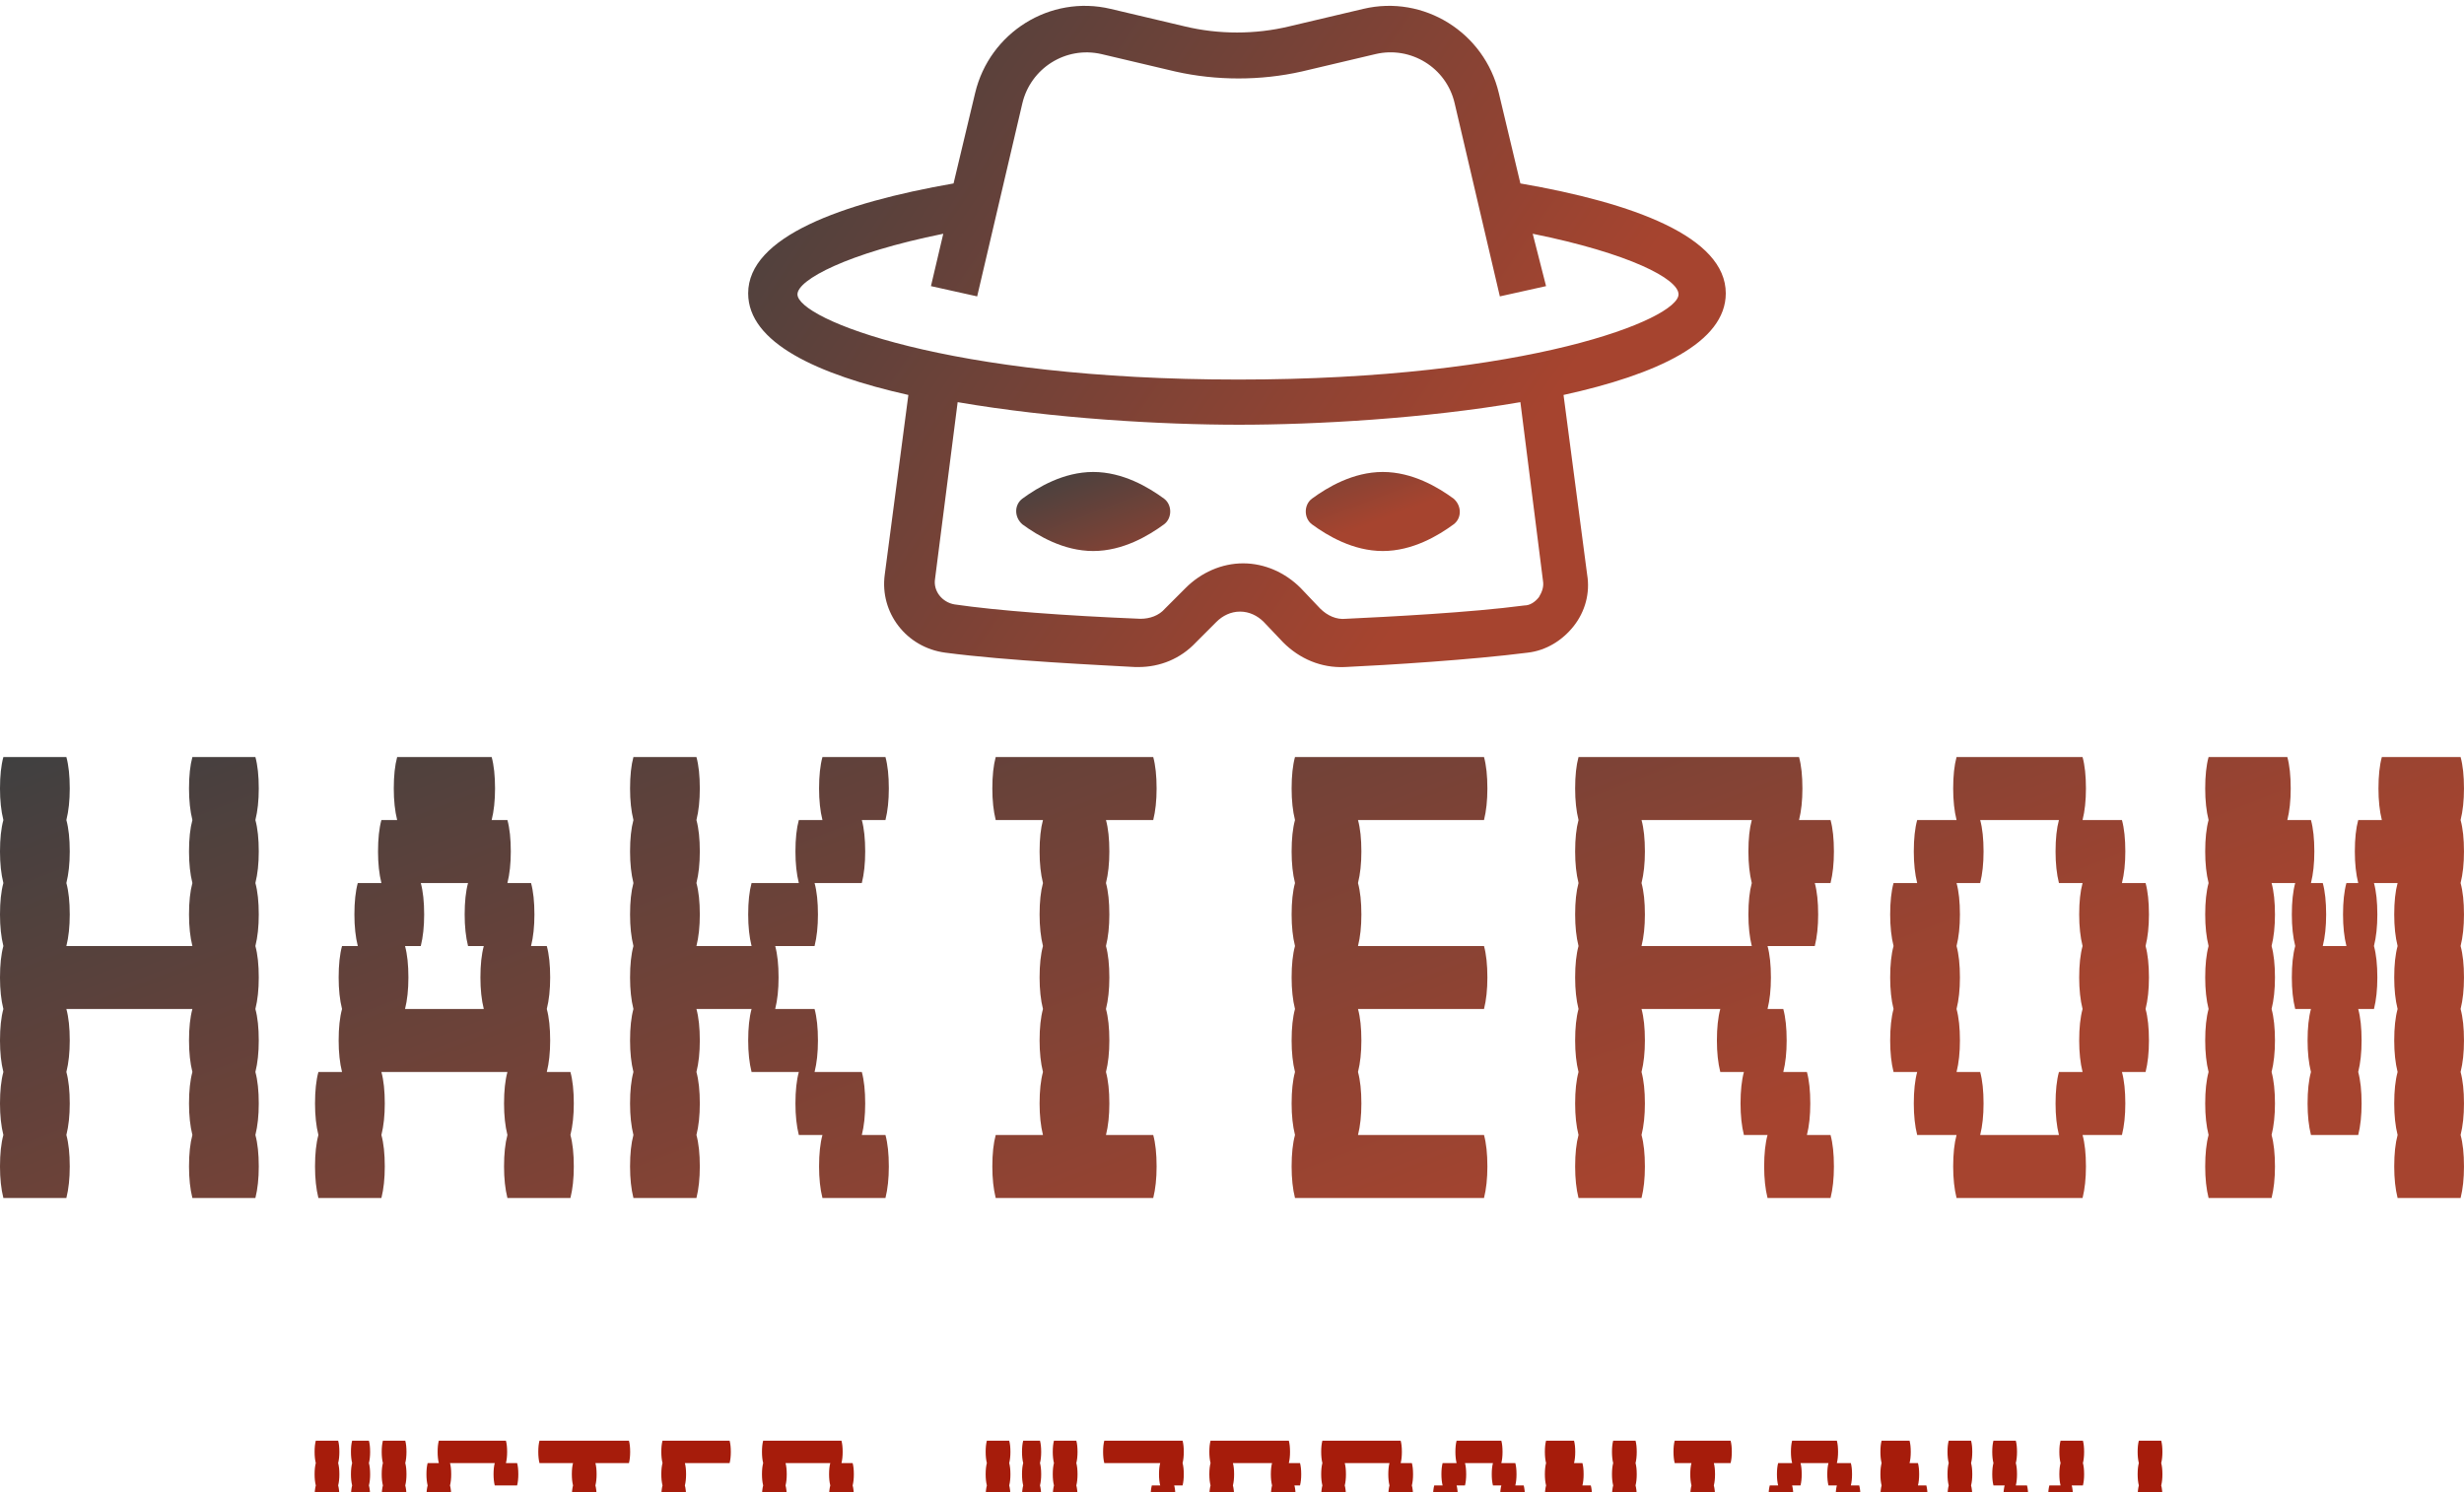 <svg data-v-423bf9ae="" xmlns="http://www.w3.org/2000/svg" viewBox="0 0 335.204 203" class="iconAboveSlogan"><!----><!----><defs data-v-423bf9ae=""><linearGradient data-v-423bf9ae="" gradientTransform="rotate(25)" id="9601f9a6-eba3-43cb-9e8a-18760252f608" x1="0%" y1="0%" x2="100%" y2="0%"><stop data-v-423bf9ae="" offset="0%" style="stop-color: rgb(64, 64, 64); stop-opacity: 1;"></stop><stop data-v-423bf9ae="" offset="100%" style="stop-color: rgb(166, 68, 47); stop-opacity: 1;"></stop></linearGradient></defs><g data-v-423bf9ae="" id="924f3bc1-3861-47f8-aaa0-65c6f76ea150" fill="url(#9601f9a6-eba3-43cb-9e8a-18760252f608)" transform="matrix(7.653,0,0,7.653,-3.827,77.286)"><path d="M5.04 4.48L5.04 4.48Q5.10 4.70 5.10 5.04L5.10 5.04L5.10 5.04Q5.10 5.36 5.04 5.60L5.04 5.60L5.04 5.60Q5.10 5.82 5.10 6.16L5.10 6.16L5.10 6.16Q5.10 6.48 5.04 6.72L5.04 6.72L5.04 6.72Q5.10 6.94 5.10 7.28L5.10 7.28L5.10 7.28Q5.10 7.60 5.04 7.84L5.04 7.84L5.04 7.84Q5.10 8.06 5.10 8.40L5.10 8.40L5.10 8.40Q5.10 8.72 5.04 8.96L5.04 8.96L5.04 8.96Q5.10 9.18 5.10 9.52L5.10 9.52L5.10 9.52Q5.10 9.84 5.04 10.08L5.04 10.08L5.04 10.08Q5.10 10.30 5.10 10.64L5.10 10.64L5.10 10.64Q5.10 10.96 5.04 11.20L5.04 11.20L3.92 11.20L3.92 11.20Q3.86 10.96 3.86 10.64L3.86 10.64L3.86 10.64Q3.86 10.30 3.92 10.08L3.92 10.08L3.92 10.08Q3.86 9.84 3.86 9.52L3.86 9.52L3.86 9.52Q3.86 9.18 3.92 8.96L3.92 8.96L3.92 8.96Q3.86 8.72 3.86 8.40L3.86 8.40L3.86 8.40Q3.86 8.06 3.92 7.84L3.92 7.84L1.68 7.84L1.68 7.84Q1.74 8.06 1.74 8.40L1.74 8.40L1.74 8.40Q1.74 8.72 1.68 8.96L1.68 8.96L1.68 8.96Q1.74 9.18 1.74 9.52L1.74 9.52L1.74 9.52Q1.74 9.84 1.68 10.08L1.68 10.08L1.68 10.08Q1.74 10.30 1.74 10.64L1.74 10.64L1.74 10.64Q1.74 10.96 1.68 11.20L1.68 11.20L0.56 11.20L0.56 11.20Q0.50 10.96 0.50 10.64L0.50 10.64L0.50 10.64Q0.50 10.30 0.56 10.08L0.56 10.08L0.56 10.08Q0.50 9.84 0.50 9.52L0.50 9.52L0.50 9.52Q0.50 9.18 0.56 8.96L0.56 8.96L0.56 8.96Q0.50 8.72 0.50 8.40L0.50 8.40L0.50 8.40Q0.50 8.06 0.56 7.84L0.56 7.84L0.56 7.84Q0.50 7.60 0.50 7.28L0.50 7.28L0.50 7.28Q0.50 6.94 0.56 6.72L0.56 6.72L0.56 6.72Q0.50 6.48 0.50 6.16L0.50 6.16L0.50 6.16Q0.50 5.82 0.56 5.60L0.56 5.60L0.56 5.60Q0.50 5.36 0.50 5.04L0.50 5.04L0.50 5.04Q0.50 4.70 0.56 4.48L0.56 4.48L0.56 4.48Q0.50 4.24 0.50 3.92L0.50 3.92L0.50 3.92Q0.50 3.58 0.56 3.36L0.56 3.36L1.68 3.36L1.68 3.36Q1.74 3.58 1.74 3.92L1.74 3.92L1.74 3.92Q1.74 4.24 1.68 4.48L1.68 4.48L1.68 4.48Q1.74 4.70 1.74 5.04L1.74 5.04L1.74 5.04Q1.74 5.36 1.68 5.60L1.68 5.60L1.68 5.60Q1.74 5.82 1.74 6.16L1.74 6.16L1.74 6.16Q1.74 6.48 1.68 6.72L1.68 6.72L3.92 6.72L3.92 6.72Q3.86 6.48 3.86 6.16L3.86 6.16L3.86 6.16Q3.86 5.82 3.92 5.60L3.92 5.60L3.92 5.60Q3.86 5.36 3.86 5.04L3.86 5.04L3.86 5.04Q3.86 4.70 3.92 4.48L3.92 4.48L3.92 4.48Q3.86 4.24 3.86 3.92L3.86 3.92L3.86 3.92Q3.86 3.58 3.92 3.36L3.92 3.36L5.04 3.36L5.04 3.36Q5.10 3.58 5.10 3.92L5.10 3.92L5.10 3.92Q5.10 4.24 5.04 4.48L5.04 4.48ZM10.70 9.52L10.70 9.52Q10.70 9.84 10.64 10.08L10.64 10.08L10.64 10.08Q10.70 10.30 10.70 10.64L10.70 10.64L10.70 10.64Q10.70 10.96 10.64 11.20L10.64 11.20L9.52 11.20L9.52 11.20Q9.46 10.96 9.46 10.64L9.46 10.64L9.46 10.64Q9.46 10.30 9.52 10.08L9.52 10.08L9.52 10.08Q9.46 9.84 9.46 9.52L9.46 9.52L9.46 9.52Q9.46 9.18 9.52 8.96L9.52 8.96L7.28 8.96L7.28 8.96Q7.34 9.18 7.34 9.52L7.34 9.52L7.34 9.52Q7.34 9.84 7.28 10.08L7.28 10.08L7.28 10.08Q7.34 10.30 7.34 10.64L7.34 10.64L7.34 10.64Q7.34 10.96 7.28 11.20L7.28 11.20L6.16 11.20L6.16 11.20Q6.10 10.96 6.10 10.64L6.10 10.64L6.10 10.64Q6.10 10.30 6.16 10.08L6.16 10.08L6.16 10.08Q6.10 9.84 6.10 9.52L6.10 9.52L6.10 9.52Q6.10 9.18 6.16 8.96L6.16 8.96L6.58 8.96L6.58 8.96Q6.52 8.72 6.52 8.40L6.52 8.40L6.52 8.40Q6.52 8.06 6.58 7.84L6.58 7.84L6.58 7.84Q6.52 7.60 6.52 7.28L6.52 7.28L6.52 7.28Q6.52 6.94 6.58 6.72L6.58 6.72L6.86 6.72L6.86 6.72Q6.80 6.48 6.80 6.16L6.80 6.16L6.80 6.16Q6.80 5.82 6.86 5.60L6.86 5.60L7.28 5.60L7.28 5.60Q7.22 5.36 7.22 5.04L7.22 5.04L7.22 5.04Q7.22 4.70 7.28 4.48L7.28 4.48L7.56 4.48L7.56 4.48Q7.50 4.24 7.50 3.92L7.50 3.92L7.50 3.92Q7.50 3.58 7.56 3.36L7.56 3.36L9.24 3.36L9.24 3.36Q9.30 3.58 9.30 3.92L9.30 3.92L9.30 3.92Q9.30 4.24 9.24 4.48L9.24 4.48L9.52 4.48L9.52 4.48Q9.58 4.70 9.58 5.04L9.58 5.04L9.58 5.04Q9.58 5.36 9.52 5.60L9.52 5.60L9.94 5.60L9.94 5.60Q10.00 5.82 10.00 6.16L10.00 6.16L10.00 6.16Q10.00 6.48 9.94 6.72L9.94 6.72L10.22 6.72L10.22 6.72Q10.28 6.94 10.28 7.28L10.28 7.28L10.28 7.28Q10.28 7.60 10.22 7.84L10.22 7.84L10.22 7.84Q10.28 8.06 10.28 8.40L10.28 8.40L10.28 8.40Q10.28 8.72 10.22 8.96L10.22 8.96L10.64 8.96L10.64 8.96Q10.70 9.18 10.70 9.52L10.70 9.52ZM9.10 7.84L9.10 7.84Q9.04 7.60 9.04 7.28L9.04 7.28L9.04 7.28Q9.04 6.94 9.10 6.72L9.10 6.72L8.82 6.72L8.82 6.72Q8.76 6.48 8.76 6.16L8.76 6.16L8.76 6.16Q8.76 5.82 8.82 5.60L8.82 5.60L7.98 5.60L7.98 5.60Q8.04 5.82 8.04 6.16L8.04 6.16L8.04 6.16Q8.04 6.48 7.98 6.72L7.98 6.72L7.70 6.72L7.70 6.72Q7.76 6.94 7.76 7.28L7.76 7.28L7.76 7.28Q7.76 7.60 7.70 7.84L7.70 7.84L9.10 7.84ZM15.82 10.08L16.24 10.08L16.24 10.08Q16.30 10.30 16.30 10.64L16.30 10.64L16.30 10.64Q16.30 10.96 16.24 11.20L16.24 11.20L15.12 11.20L15.12 11.20Q15.06 10.96 15.06 10.64L15.06 10.64L15.06 10.64Q15.06 10.30 15.12 10.08L15.12 10.08L14.70 10.08L14.70 10.08Q14.64 9.84 14.64 9.52L14.64 9.52L14.64 9.52Q14.64 9.18 14.70 8.96L14.70 8.96L13.86 8.96L13.86 8.96Q13.80 8.72 13.80 8.40L13.80 8.40L13.80 8.40Q13.80 8.06 13.86 7.84L13.86 7.84L12.88 7.84L12.88 7.84Q12.94 8.06 12.94 8.40L12.94 8.40L12.94 8.40Q12.94 8.72 12.88 8.96L12.88 8.96L12.88 8.96Q12.94 9.18 12.94 9.52L12.94 9.52L12.94 9.52Q12.94 9.84 12.88 10.08L12.88 10.08L12.88 10.08Q12.94 10.30 12.94 10.64L12.94 10.64L12.94 10.64Q12.94 10.96 12.88 11.20L12.88 11.20L11.76 11.20L11.76 11.20Q11.70 10.96 11.70 10.64L11.70 10.64L11.70 10.64Q11.70 10.30 11.76 10.08L11.76 10.08L11.76 10.08Q11.70 9.84 11.70 9.52L11.70 9.52L11.70 9.52Q11.70 9.18 11.76 8.96L11.76 8.96L11.76 8.96Q11.70 8.72 11.70 8.40L11.70 8.40L11.70 8.40Q11.70 8.06 11.76 7.84L11.76 7.84L11.76 7.84Q11.70 7.60 11.70 7.28L11.70 7.28L11.70 7.28Q11.70 6.94 11.76 6.72L11.76 6.72L11.76 6.72Q11.70 6.48 11.70 6.16L11.70 6.16L11.70 6.16Q11.70 5.82 11.76 5.60L11.76 5.60L11.76 5.60Q11.70 5.36 11.70 5.04L11.70 5.04L11.70 5.04Q11.70 4.70 11.76 4.48L11.76 4.48L11.76 4.48Q11.70 4.24 11.70 3.92L11.70 3.92L11.70 3.92Q11.70 3.58 11.76 3.36L11.76 3.36L12.88 3.36L12.88 3.36Q12.94 3.58 12.94 3.92L12.94 3.92L12.94 3.92Q12.94 4.24 12.88 4.48L12.88 4.48L12.88 4.48Q12.94 4.70 12.94 5.04L12.94 5.04L12.94 5.04Q12.94 5.36 12.88 5.60L12.88 5.60L12.88 5.60Q12.94 5.82 12.94 6.16L12.94 6.16L12.94 6.16Q12.94 6.48 12.88 6.72L12.88 6.72L13.86 6.72L13.86 6.72Q13.80 6.48 13.80 6.16L13.80 6.16L13.80 6.16Q13.80 5.82 13.86 5.60L13.86 5.60L14.70 5.60L14.70 5.60Q14.64 5.36 14.64 5.04L14.64 5.04L14.64 5.04Q14.64 4.70 14.70 4.48L14.70 4.48L15.12 4.48L15.12 4.48Q15.06 4.24 15.06 3.92L15.06 3.92L15.06 3.92Q15.06 3.58 15.12 3.36L15.12 3.36L16.24 3.36L16.24 3.36Q16.30 3.58 16.30 3.92L16.30 3.92L16.30 3.92Q16.30 4.24 16.24 4.48L16.24 4.48L15.82 4.48L15.82 4.48Q15.88 4.70 15.88 5.04L15.88 5.04L15.88 5.04Q15.88 5.36 15.82 5.60L15.82 5.60L14.98 5.60L14.98 5.60Q15.04 5.82 15.04 6.16L15.04 6.16L15.04 6.16Q15.04 6.48 14.98 6.72L14.98 6.72L14.28 6.72L14.28 6.72Q14.34 6.94 14.34 7.28L14.34 7.28L14.34 7.28Q14.34 7.60 14.28 7.84L14.28 7.84L14.98 7.84L14.98 7.84Q15.04 8.06 15.04 8.40L15.04 8.40L15.04 8.40Q15.04 8.72 14.98 8.96L14.98 8.96L15.82 8.96L15.82 8.96Q15.88 9.18 15.88 9.52L15.88 9.52L15.88 9.52Q15.88 9.84 15.82 10.08L15.82 10.08ZM20.16 10.08L21 10.08L21 10.08Q21.06 10.30 21.06 10.64L21.06 10.64L21.06 10.64Q21.06 10.96 21 11.20L21 11.20L18.20 11.20L18.20 11.20Q18.14 10.96 18.14 10.64L18.14 10.64L18.14 10.64Q18.14 10.30 18.20 10.08L18.20 10.08L19.04 10.08L19.04 10.08Q18.98 9.84 18.98 9.52L18.98 9.52L18.98 9.52Q18.98 9.18 19.04 8.96L19.04 8.96L19.04 8.96Q18.98 8.72 18.98 8.40L18.98 8.40L18.98 8.40Q18.98 8.06 19.04 7.84L19.04 7.84L19.04 7.84Q18.98 7.60 18.98 7.28L18.98 7.28L18.98 7.28Q18.98 6.94 19.04 6.72L19.04 6.72L19.04 6.72Q18.98 6.48 18.98 6.16L18.98 6.16L18.98 6.16Q18.98 5.82 19.04 5.60L19.04 5.60L19.04 5.60Q18.98 5.36 18.98 5.04L18.98 5.04L18.98 5.04Q18.98 4.70 19.04 4.48L19.04 4.48L18.20 4.48L18.20 4.48Q18.14 4.24 18.14 3.92L18.14 3.92L18.14 3.92Q18.14 3.58 18.20 3.36L18.20 3.36L21 3.36L21 3.36Q21.06 3.58 21.06 3.92L21.06 3.92L21.06 3.92Q21.06 4.24 21 4.48L21 4.48L20.16 4.48L20.16 4.48Q20.22 4.70 20.22 5.04L20.22 5.04L20.22 5.04Q20.22 5.36 20.16 5.60L20.16 5.60L20.16 5.60Q20.22 5.82 20.22 6.16L20.22 6.16L20.22 6.16Q20.22 6.48 20.16 6.72L20.16 6.72L20.16 6.72Q20.22 6.94 20.22 7.28L20.22 7.28L20.22 7.28Q20.22 7.60 20.16 7.84L20.16 7.84L20.16 7.84Q20.22 8.06 20.22 8.40L20.22 8.40L20.22 8.40Q20.22 8.72 20.16 8.96L20.16 8.96L20.16 8.96Q20.22 9.18 20.22 9.52L20.22 9.52L20.22 9.52Q20.22 9.84 20.16 10.08L20.16 10.08ZM26.88 7.84L24.64 7.84L24.64 7.84Q24.70 8.06 24.70 8.40L24.70 8.40L24.70 8.40Q24.70 8.72 24.64 8.96L24.64 8.96L24.64 8.96Q24.70 9.18 24.70 9.52L24.70 9.52L24.70 9.52Q24.70 9.84 24.64 10.08L24.64 10.08L26.88 10.08L26.88 10.08Q26.94 10.30 26.94 10.64L26.94 10.64L26.94 10.64Q26.94 10.96 26.88 11.20L26.88 11.20L23.52 11.20L23.52 11.20Q23.46 10.96 23.46 10.64L23.46 10.64L23.46 10.64Q23.46 10.30 23.52 10.08L23.52 10.08L23.52 10.08Q23.46 9.84 23.46 9.52L23.46 9.52L23.46 9.52Q23.46 9.18 23.52 8.96L23.52 8.96L23.52 8.96Q23.46 8.72 23.46 8.40L23.46 8.40L23.46 8.40Q23.46 8.06 23.52 7.84L23.52 7.84L23.52 7.84Q23.46 7.60 23.46 7.28L23.46 7.28L23.46 7.28Q23.46 6.94 23.52 6.72L23.52 6.72L23.52 6.72Q23.46 6.48 23.46 6.16L23.46 6.16L23.46 6.16Q23.46 5.82 23.52 5.60L23.52 5.60L23.52 5.60Q23.46 5.36 23.46 5.04L23.46 5.04L23.46 5.04Q23.46 4.70 23.52 4.48L23.52 4.48L23.52 4.48Q23.46 4.24 23.46 3.92L23.46 3.92L23.46 3.92Q23.46 3.58 23.52 3.36L23.52 3.36L26.88 3.36L26.88 3.36Q26.94 3.58 26.94 3.92L26.94 3.92L26.94 3.92Q26.94 4.24 26.88 4.48L26.88 4.48L24.64 4.48L24.64 4.48Q24.70 4.70 24.70 5.04L24.70 5.04L24.70 5.04Q24.70 5.36 24.64 5.60L24.64 5.60L24.64 5.60Q24.70 5.82 24.70 6.16L24.70 6.16L24.70 6.16Q24.70 6.48 24.64 6.72L24.64 6.72L26.88 6.72L26.88 6.72Q26.94 6.94 26.94 7.28L26.94 7.28L26.94 7.28Q26.94 7.60 26.88 7.84L26.88 7.84ZM32.62 10.08L33.04 10.08L33.04 10.08Q33.10 10.30 33.10 10.64L33.10 10.64L33.10 10.64Q33.10 10.96 33.04 11.20L33.04 11.20L31.92 11.20L31.92 11.20Q31.86 10.96 31.86 10.64L31.86 10.64L31.86 10.64Q31.86 10.30 31.92 10.08L31.92 10.08L31.50 10.08L31.50 10.08Q31.44 9.84 31.44 9.52L31.44 9.52L31.44 9.52Q31.44 9.18 31.50 8.96L31.50 8.96L31.08 8.96L31.08 8.96Q31.02 8.72 31.02 8.40L31.02 8.40L31.02 8.40Q31.02 8.06 31.08 7.84L31.08 7.84L29.68 7.84L29.68 7.84Q29.74 8.06 29.74 8.40L29.74 8.40L29.74 8.40Q29.74 8.72 29.68 8.96L29.68 8.96L29.68 8.96Q29.74 9.18 29.74 9.52L29.74 9.52L29.74 9.52Q29.74 9.84 29.68 10.08L29.68 10.08L29.68 10.08Q29.74 10.30 29.74 10.64L29.74 10.64L29.74 10.64Q29.74 10.96 29.68 11.20L29.68 11.20L28.56 11.20L28.56 11.20Q28.50 10.96 28.50 10.64L28.50 10.64L28.50 10.64Q28.50 10.30 28.56 10.08L28.56 10.08L28.56 10.08Q28.50 9.84 28.50 9.52L28.50 9.52L28.50 9.52Q28.50 9.18 28.56 8.96L28.56 8.96L28.56 8.96Q28.50 8.72 28.50 8.40L28.50 8.40L28.50 8.40Q28.50 8.06 28.56 7.84L28.56 7.84L28.56 7.84Q28.50 7.60 28.50 7.28L28.50 7.28L28.50 7.28Q28.50 6.94 28.56 6.72L28.56 6.72L28.56 6.72Q28.50 6.48 28.50 6.16L28.50 6.16L28.50 6.16Q28.50 5.82 28.56 5.60L28.56 5.60L28.56 5.60Q28.50 5.36 28.50 5.04L28.50 5.04L28.50 5.04Q28.50 4.70 28.56 4.48L28.56 4.48L28.56 4.48Q28.50 4.24 28.50 3.92L28.50 3.92L28.50 3.92Q28.50 3.58 28.56 3.36L28.56 3.36L32.48 3.36L32.48 3.36Q32.54 3.58 32.54 3.92L32.54 3.92L32.54 3.92Q32.54 4.24 32.48 4.48L32.48 4.48L33.04 4.48L33.04 4.48Q33.10 4.70 33.10 5.04L33.10 5.04L33.10 5.04Q33.10 5.36 33.04 5.60L33.04 5.60L32.76 5.60L32.76 5.60Q32.82 5.82 32.82 6.16L32.82 6.16L32.82 6.16Q32.82 6.48 32.76 6.72L32.76 6.72L31.92 6.72L31.92 6.72Q31.98 6.94 31.98 7.28L31.98 7.28L31.98 7.28Q31.98 7.60 31.92 7.84L31.92 7.84L32.20 7.84L32.20 7.84Q32.26 8.06 32.26 8.40L32.26 8.40L32.26 8.40Q32.26 8.72 32.20 8.96L32.20 8.96L32.62 8.96L32.62 8.96Q32.68 9.18 32.68 9.52L32.68 9.52L32.68 9.52Q32.68 9.84 32.62 10.08L32.62 10.08ZM31.64 6.72L31.64 6.72Q31.58 6.48 31.58 6.16L31.58 6.16L31.58 6.16Q31.58 5.82 31.64 5.60L31.64 5.60L31.64 5.60Q31.58 5.36 31.58 5.04L31.58 5.04L31.58 5.04Q31.58 4.70 31.64 4.48L31.64 4.48L29.68 4.48L29.68 4.48Q29.74 4.70 29.74 5.04L29.74 5.04L29.74 5.04Q29.74 5.36 29.68 5.60L29.68 5.60L29.68 5.60Q29.74 5.82 29.74 6.16L29.74 6.16L29.74 6.16Q29.74 6.48 29.68 6.72L29.68 6.72L31.64 6.72ZM38.64 6.72L38.64 6.72Q38.70 6.94 38.70 7.28L38.70 7.28L38.70 7.28Q38.70 7.60 38.64 7.84L38.64 7.84L38.64 7.84Q38.70 8.06 38.70 8.40L38.70 8.40L38.70 8.40Q38.70 8.72 38.64 8.96L38.64 8.96L38.22 8.96L38.22 8.96Q38.28 9.18 38.28 9.52L38.28 9.52L38.28 9.52Q38.28 9.84 38.22 10.08L38.22 10.08L37.52 10.08L37.52 10.08Q37.58 10.30 37.58 10.64L37.58 10.64L37.58 10.64Q37.58 10.96 37.52 11.20L37.52 11.20L35.28 11.20L35.28 11.20Q35.22 10.96 35.22 10.64L35.22 10.64L35.22 10.64Q35.22 10.30 35.28 10.08L35.28 10.08L34.58 10.08L34.58 10.08Q34.52 9.84 34.52 9.52L34.52 9.52L34.52 9.52Q34.52 9.18 34.58 8.96L34.58 8.96L34.16 8.96L34.16 8.96Q34.10 8.72 34.10 8.40L34.10 8.40L34.10 8.40Q34.10 8.06 34.16 7.84L34.16 7.84L34.16 7.84Q34.10 7.60 34.10 7.28L34.10 7.28L34.10 7.28Q34.10 6.94 34.16 6.72L34.16 6.72L34.16 6.72Q34.10 6.48 34.10 6.16L34.10 6.16L34.10 6.16Q34.10 5.82 34.16 5.60L34.16 5.60L34.58 5.60L34.58 5.60Q34.52 5.36 34.52 5.04L34.52 5.04L34.52 5.04Q34.52 4.70 34.58 4.48L34.58 4.48L35.28 4.48L35.28 4.48Q35.22 4.24 35.22 3.92L35.22 3.92L35.22 3.92Q35.22 3.58 35.28 3.36L35.28 3.36L37.52 3.36L37.52 3.36Q37.58 3.58 37.58 3.92L37.58 3.92L37.58 3.92Q37.58 4.24 37.52 4.48L37.52 4.48L38.22 4.48L38.22 4.48Q38.28 4.70 38.28 5.04L38.28 5.04L38.28 5.04Q38.28 5.36 38.22 5.60L38.22 5.60L38.64 5.60L38.64 5.60Q38.70 5.82 38.70 6.16L38.70 6.16L38.70 6.16Q38.70 6.48 38.64 6.72L38.64 6.72ZM37.52 8.96L37.52 8.96Q37.46 8.72 37.46 8.40L37.46 8.40L37.46 8.40Q37.46 8.06 37.52 7.84L37.52 7.84L37.52 7.84Q37.46 7.60 37.46 7.28L37.46 7.28L37.46 7.28Q37.46 6.94 37.52 6.72L37.52 6.72L37.52 6.72Q37.46 6.48 37.46 6.16L37.46 6.16L37.46 6.16Q37.46 5.82 37.52 5.60L37.52 5.60L37.10 5.60L37.10 5.60Q37.04 5.36 37.04 5.04L37.04 5.04L37.04 5.04Q37.04 4.70 37.10 4.48L37.10 4.48L35.70 4.48L35.70 4.48Q35.76 4.70 35.76 5.04L35.76 5.04L35.76 5.04Q35.76 5.36 35.70 5.60L35.70 5.60L35.28 5.60L35.28 5.60Q35.34 5.82 35.34 6.16L35.34 6.16L35.34 6.16Q35.34 6.48 35.28 6.72L35.28 6.72L35.28 6.72Q35.34 6.94 35.34 7.28L35.34 7.28L35.34 7.28Q35.34 7.60 35.28 7.84L35.28 7.84L35.28 7.84Q35.34 8.06 35.34 8.40L35.34 8.40L35.34 8.40Q35.34 8.72 35.28 8.96L35.28 8.96L35.70 8.96L35.70 8.96Q35.76 9.18 35.76 9.52L35.76 9.52L35.76 9.52Q35.76 9.84 35.70 10.08L35.70 10.08L37.10 10.08L37.10 10.08Q37.04 9.84 37.04 9.52L37.04 9.52L37.04 9.52Q37.04 9.18 37.10 8.96L37.10 8.96L37.52 8.96ZM44.24 4.48L44.24 4.48Q44.30 4.70 44.30 5.04L44.30 5.04L44.30 5.04Q44.30 5.36 44.24 5.60L44.24 5.60L44.24 5.60Q44.30 5.82 44.30 6.16L44.30 6.16L44.30 6.16Q44.30 6.48 44.24 6.72L44.24 6.72L44.24 6.72Q44.30 6.94 44.30 7.28L44.30 7.28L44.30 7.28Q44.30 7.60 44.24 7.84L44.24 7.84L44.24 7.84Q44.30 8.06 44.30 8.40L44.30 8.40L44.30 8.40Q44.30 8.72 44.24 8.96L44.24 8.96L44.24 8.96Q44.30 9.18 44.30 9.52L44.30 9.52L44.30 9.52Q44.30 9.84 44.24 10.08L44.24 10.08L44.24 10.08Q44.30 10.30 44.30 10.64L44.30 10.64L44.30 10.64Q44.30 10.96 44.24 11.20L44.24 11.20L43.12 11.20L43.12 11.20Q43.06 10.96 43.06 10.64L43.06 10.64L43.06 10.64Q43.06 10.30 43.12 10.08L43.12 10.08L43.12 10.08Q43.06 9.84 43.06 9.52L43.06 9.52L43.06 9.52Q43.06 9.18 43.12 8.96L43.12 8.96L43.12 8.96Q43.06 8.72 43.06 8.40L43.06 8.40L43.06 8.40Q43.06 8.06 43.12 7.84L43.12 7.84L43.12 7.84Q43.06 7.60 43.06 7.28L43.06 7.28L43.06 7.28Q43.06 6.94 43.12 6.72L43.12 6.72L43.12 6.72Q43.06 6.48 43.06 6.16L43.06 6.16L43.06 6.16Q43.06 5.82 43.12 5.60L43.12 5.60L42.70 5.60L42.70 5.60Q42.76 5.82 42.76 6.16L42.76 6.16L42.76 6.16Q42.76 6.48 42.70 6.72L42.70 6.72L42.70 6.72Q42.76 6.94 42.76 7.28L42.76 7.28L42.76 7.28Q42.76 7.60 42.70 7.84L42.70 7.84L42.42 7.84L42.42 7.84Q42.48 8.06 42.48 8.40L42.48 8.40L42.48 8.40Q42.48 8.72 42.42 8.96L42.42 8.96L42.42 8.96Q42.48 9.18 42.48 9.52L42.48 9.52L42.48 9.52Q42.48 9.84 42.42 10.08L42.42 10.08L41.58 10.08L41.58 10.08Q41.52 9.84 41.52 9.52L41.52 9.52L41.52 9.52Q41.52 9.18 41.58 8.96L41.58 8.96L41.58 8.96Q41.52 8.72 41.52 8.40L41.52 8.40L41.52 8.40Q41.52 8.06 41.58 7.84L41.58 7.84L41.30 7.84L41.30 7.84Q41.24 7.60 41.24 7.28L41.24 7.28L41.24 7.28Q41.24 6.94 41.30 6.72L41.30 6.72L41.30 6.72Q41.24 6.48 41.24 6.16L41.24 6.16L41.24 6.16Q41.24 5.82 41.30 5.60L41.30 5.60L40.88 5.60L40.88 5.60Q40.94 5.82 40.94 6.16L40.94 6.16L40.94 6.16Q40.94 6.48 40.88 6.72L40.88 6.72L40.88 6.72Q40.94 6.94 40.94 7.28L40.94 7.28L40.94 7.28Q40.94 7.60 40.88 7.84L40.88 7.84L40.88 7.84Q40.94 8.06 40.94 8.40L40.94 8.40L40.94 8.40Q40.94 8.72 40.88 8.96L40.88 8.96L40.88 8.96Q40.94 9.18 40.94 9.52L40.94 9.52L40.94 9.52Q40.94 9.84 40.88 10.08L40.88 10.08L40.88 10.08Q40.94 10.30 40.94 10.64L40.94 10.64L40.94 10.64Q40.94 10.96 40.88 11.20L40.88 11.20L39.76 11.20L39.76 11.20Q39.70 10.96 39.70 10.64L39.70 10.64L39.70 10.64Q39.70 10.30 39.76 10.08L39.76 10.08L39.76 10.08Q39.70 9.84 39.70 9.52L39.70 9.52L39.70 9.52Q39.70 9.18 39.76 8.96L39.76 8.96L39.76 8.96Q39.70 8.72 39.70 8.40L39.70 8.40L39.70 8.40Q39.70 8.06 39.76 7.84L39.76 7.84L39.76 7.84Q39.70 7.60 39.70 7.28L39.70 7.28L39.70 7.28Q39.70 6.94 39.76 6.72L39.76 6.72L39.76 6.72Q39.70 6.48 39.70 6.16L39.70 6.16L39.70 6.16Q39.70 5.82 39.76 5.60L39.76 5.60L39.76 5.60Q39.70 5.36 39.70 5.04L39.70 5.04L39.70 5.04Q39.70 4.70 39.76 4.48L39.76 4.48L39.76 4.48Q39.70 4.24 39.70 3.92L39.70 3.92L39.70 3.92Q39.70 3.58 39.76 3.36L39.76 3.36L41.16 3.36L41.16 3.36Q41.22 3.58 41.22 3.92L41.22 3.92L41.22 3.92Q41.22 4.24 41.16 4.48L41.16 4.48L41.58 4.48L41.58 4.48Q41.64 4.70 41.64 5.04L41.64 5.04L41.64 5.04Q41.64 5.36 41.58 5.60L41.58 5.60L41.79 5.60L41.79 5.60Q41.85 5.82 41.85 6.16L41.85 6.16L41.85 6.16Q41.85 6.48 41.79 6.72L41.79 6.72L42.21 6.72L42.21 6.72Q42.15 6.48 42.15 6.16L42.15 6.16L42.15 6.16Q42.15 5.82 42.21 5.60L42.21 5.60L42.42 5.60L42.42 5.60Q42.36 5.36 42.36 5.04L42.36 5.04L42.36 5.04Q42.36 4.70 42.42 4.48L42.42 4.48L42.84 4.48L42.84 4.48Q42.78 4.24 42.78 3.92L42.78 3.92L42.78 3.92Q42.78 3.58 42.84 3.36L42.84 3.36L44.24 3.36L44.24 3.36Q44.30 3.58 44.30 3.92L44.30 3.92L44.30 3.92Q44.30 4.24 44.24 4.48L44.24 4.48Z"></path></g><defs data-v-423bf9ae=""><linearGradient data-v-423bf9ae="" gradientTransform="rotate(25)" id="aabf572a-d9c5-4f00-8a2e-47e2508a6a7b" x1="0%" y1="0%" x2="100%" y2="0%"><stop data-v-423bf9ae="" offset="0%" style="stop-color: rgb(64, 64, 64); stop-opacity: 1;"></stop><stop data-v-423bf9ae="" offset="100%" style="stop-color: rgb(166, 68, 47); stop-opacity: 1;"></stop></linearGradient></defs><g data-v-423bf9ae="" id="e7bd3954-9a34-4cf0-b88f-506fbc5b77d9" transform="matrix(1.397,0,0,1.397,98.568,-24.076)" stroke="none" fill="url(#aabf572a-d9c5-4f00-8a2e-47e2508a6a7b)"><switch><g><path d="M42.8 65.8c-1.5-1.1-4-2.6-6.9-2.6s-5.4 1.5-6.9 2.6c-.8.6-.8 1.8 0 2.5 1.5 1.1 4 2.6 6.9 2.6s5.4-1.5 6.9-2.6c.8-.6.8-1.9 0-2.5zM57.2 68.3c1.5 1.1 4 2.6 6.9 2.6 2.9 0 5.4-1.5 6.9-2.6.8-.6.8-1.8 0-2.5-1.5-1.1-4-2.6-6.9-2.6-2.9 0-5.4 1.5-6.9 2.6-.8.6-.8 1.9 0 2.5z"></path><path d="M97.5 45.8c0-5.5-9-8.8-20-10.7l-2.1-8.8c-1.4-5.9-7.3-9.6-13.2-8.2L55 19.8c-3.3.8-6.9.8-10.2 0l-7.2-1.7c-5.9-1.4-11.8 2.3-13.2 8.2l-2.1 8.8c-10.9 1.9-20 5.2-20 10.7 0 4.8 6.7 7.9 15.6 9.9l-2.3 17.5c-.5 3.7 2.1 7.1 5.9 7.6 6.1.8 15 1.2 18.5 1.4h.3c2.1 0 4.1-.8 5.6-2.4l2-2c.6-.6 1.4-1 2.3-1 .9 0 1.7.4 2.3 1l1.9 2c1.6 1.6 3.7 2.5 6 2.4 4.3-.2 12.3-.7 17.8-1.4 1.8-.2 3.4-1.2 4.5-2.6 1.1-1.4 1.6-3.2 1.3-5l-2.3-17.5c9.1-2 15.8-5.1 15.8-9.9zm-17.8 28c.1.6-.1 1.1-.4 1.6-.4.5-.9.8-1.4.8-5.3.7-13.2 1.1-17.4 1.3-.9.1-1.8-.3-2.5-1l-1.9-2c-1.5-1.5-3.5-2.4-5.6-2.4-2.1 0-4.1.9-5.6 2.4l-2 2c-.6.7-1.5 1-2.4 1-7.4-.3-14-.8-18.1-1.4-1.2-.2-2.1-1.3-1.9-2.5l2.2-17.2c9.3 1.6 19.9 2.2 27.4 2.2s18.1-.6 27.4-2.2l2.2 17.4zM50 54.2c-28.3 0-42.9-5.9-42.9-8.3 0-1.4 4.8-4 14.2-5.9l-1.2 5.1 4.5 1L29 27.3c.8-3.4 4.2-5.6 7.7-4.8l7.2 1.7c4 .9 8.3.9 12.3 0l7.2-1.7c3.4-.8 6.9 1.3 7.7 4.8l4.4 18.8 4.5-1-1.3-5.1c9.4 1.9 14.2 4.4 14.2 5.9 0 2.4-14.6 8.3-42.9 8.3z"></path></g></switch></g><!----><g data-v-423bf9ae="" id="b4ff3f4b-3e73-4228-8db7-aa081590100b" fill="#A61C0B" transform="matrix(2.717,0,0,2.717,41.44,186.893)"><path d="M5.04 4.48L5.04 4.48Q5.10 4.70 5.10 5.04L5.10 5.04L5.10 5.04Q5.10 5.36 5.04 5.60L5.04 5.60L5.04 5.60Q5.10 5.82 5.10 6.16L5.10 6.16L5.10 6.16Q5.10 6.48 5.04 6.72L5.04 6.72L5.04 6.72Q5.10 6.94 5.10 7.28L5.10 7.28L5.10 7.28Q5.10 7.60 5.04 7.84L5.04 7.84L4.62 7.84L4.62 7.84Q4.68 8.06 4.68 8.40L4.68 8.40L4.68 8.40Q4.68 8.72 4.62 8.96L4.62 8.96L4.62 8.96Q4.68 9.18 4.68 9.52L4.68 9.52L4.68 9.52Q4.68 9.84 4.62 10.08L4.62 10.08L4.34 10.08L4.34 10.08Q4.40 10.30 4.40 10.64L4.40 10.64L4.40 10.64Q4.40 10.96 4.34 11.20L4.34 11.20L3.50 11.20L3.50 11.20Q3.44 10.96 3.44 10.64L3.44 10.64L3.44 10.64Q3.44 10.30 3.50 10.08L3.50 10.08L3.22 10.08L3.22 10.08Q3.16 9.84 3.16 9.52L3.16 9.52L3.16 9.52Q3.16 9.18 3.22 8.96L3.22 8.96L2.38 8.96L2.38 8.96Q2.44 9.18 2.44 9.52L2.44 9.52L2.44 9.52Q2.44 9.84 2.38 10.08L2.38 10.08L2.10 10.08L2.10 10.08Q2.16 10.30 2.16 10.64L2.16 10.64L2.16 10.64Q2.16 10.96 2.10 11.20L2.10 11.20L1.26 11.20L1.26 11.20Q1.20 10.96 1.20 10.64L1.20 10.64L1.20 10.64Q1.20 10.30 1.26 10.08L1.26 10.08L0.98 10.08L0.98 10.08Q0.92 9.84 0.92 9.52L0.92 9.52L0.92 9.52Q0.92 9.18 0.98 8.96L0.98 8.96L0.98 8.96Q0.92 8.72 0.92 8.40L0.92 8.40L0.92 8.40Q0.92 8.06 0.98 7.84L0.98 7.84L0.56 7.84L0.56 7.84Q0.50 7.60 0.50 7.28L0.50 7.28L0.50 7.28Q0.50 6.94 0.56 6.72L0.56 6.72L0.56 6.72Q0.50 6.48 0.50 6.16L0.50 6.16L0.50 6.16Q0.50 5.82 0.56 5.60L0.56 5.60L0.56 5.60Q0.50 5.36 0.50 5.04L0.50 5.04L0.50 5.04Q0.50 4.70 0.56 4.48L0.56 4.48L0.56 4.48Q0.50 4.24 0.50 3.92L0.50 3.92L0.50 3.92Q0.50 3.58 0.56 3.36L0.56 3.36L1.68 3.36L1.68 3.36Q1.74 3.58 1.74 3.92L1.74 3.92L1.74 3.92Q1.74 4.24 1.68 4.48L1.68 4.48L1.68 4.48Q1.74 4.70 1.74 5.04L1.74 5.04L1.74 5.04Q1.74 5.36 1.68 5.60L1.68 5.60L1.68 5.60Q1.74 5.82 1.74 6.16L1.74 6.16L1.74 6.16Q1.74 6.48 1.68 6.72L1.68 6.72L1.68 6.72Q1.74 6.94 1.74 7.28L1.74 7.28L1.74 7.28Q1.74 7.60 1.68 7.84L1.68 7.84L1.68 7.84Q1.74 8.06 1.74 8.40L1.74 8.40L1.74 8.40Q1.74 8.72 1.68 8.96L1.68 8.96L2.10 8.96L2.10 8.96Q2.04 8.72 2.04 8.40L2.04 8.40L2.04 8.40Q2.04 8.06 2.10 7.84L2.10 7.84L2.38 7.84L2.38 7.84Q2.32 7.60 2.32 7.28L2.32 7.28L2.32 7.28Q2.32 6.94 2.38 6.72L2.38 6.72L2.38 6.72Q2.32 6.48 2.32 6.16L2.32 6.16L2.32 6.16Q2.32 5.82 2.38 5.60L2.38 5.60L2.38 5.60Q2.32 5.36 2.32 5.04L2.32 5.04L2.32 5.04Q2.32 4.70 2.38 4.48L2.38 4.48L2.38 4.48Q2.32 4.24 2.32 3.92L2.32 3.92L2.32 3.92Q2.32 3.58 2.38 3.36L2.38 3.36L3.22 3.36L3.22 3.36Q3.28 3.58 3.28 3.92L3.28 3.92L3.28 3.92Q3.28 4.24 3.22 4.48L3.22 4.48L3.22 4.48Q3.28 4.70 3.28 5.04L3.28 5.04L3.28 5.04Q3.28 5.36 3.22 5.60L3.22 5.60L3.22 5.60Q3.28 5.82 3.28 6.16L3.28 6.16L3.28 6.16Q3.28 6.48 3.22 6.72L3.22 6.72L3.22 6.72Q3.28 6.94 3.28 7.28L3.28 7.28L3.28 7.28Q3.28 7.60 3.22 7.84L3.22 7.84L3.50 7.84L3.50 7.84Q3.56 8.06 3.56 8.40L3.56 8.40L3.56 8.40Q3.56 8.72 3.50 8.96L3.50 8.96L3.92 8.96L3.92 8.96Q3.86 8.72 3.86 8.40L3.86 8.40L3.86 8.40Q3.86 8.06 3.92 7.84L3.92 7.84L3.92 7.84Q3.86 7.60 3.86 7.28L3.86 7.28L3.86 7.28Q3.86 6.94 3.92 6.72L3.92 6.72L3.92 6.72Q3.86 6.48 3.86 6.16L3.86 6.16L3.86 6.16Q3.86 5.82 3.92 5.60L3.92 5.60L3.92 5.60Q3.86 5.36 3.86 5.04L3.86 5.04L3.86 5.04Q3.86 4.70 3.92 4.48L3.92 4.48L3.92 4.48Q3.86 4.24 3.86 3.92L3.86 3.92L3.86 3.92Q3.86 3.58 3.92 3.36L3.92 3.36L5.04 3.36L5.04 3.36Q5.10 3.58 5.10 3.92L5.10 3.92L5.10 3.92Q5.10 4.24 5.04 4.48L5.04 4.48ZM10.64 7.84L10.64 7.84Q10.70 8.06 10.70 8.40L10.70 8.40L10.70 8.40Q10.70 8.72 10.64 8.96L10.64 8.96L10.64 8.96Q10.70 9.18 10.70 9.52L10.70 9.52L10.70 9.52Q10.70 9.84 10.64 10.08L10.64 10.08L10.08 10.08L10.08 10.08Q10.14 10.30 10.14 10.64L10.14 10.64L10.14 10.64Q10.14 10.96 10.08 11.20L10.08 11.20L6.72 11.20L6.72 11.20Q6.66 10.96 6.66 10.64L6.66 10.64L6.66 10.64Q6.66 10.30 6.72 10.08L6.72 10.08L6.16 10.08L6.16 10.08Q6.10 9.84 6.10 9.52L6.10 9.52L6.10 9.52Q6.10 9.18 6.16 8.96L6.16 8.96L7.28 8.96L7.28 8.96Q7.34 9.18 7.34 9.52L7.34 9.52L7.34 9.52Q7.34 9.84 7.28 10.08L7.28 10.08L9.52 10.08L9.52 10.08Q9.46 9.84 9.46 9.52L9.46 9.52L9.46 9.52Q9.46 9.18 9.52 8.96L9.52 8.96L9.52 8.96Q9.46 8.72 9.46 8.40L9.46 8.40L9.46 8.40Q9.46 8.06 9.52 7.84L9.52 7.84L6.72 7.84L6.72 7.84Q6.66 7.60 6.66 7.28L6.66 7.28L6.66 7.28Q6.66 6.94 6.72 6.72L6.72 6.72L6.16 6.72L6.16 6.72Q6.10 6.48 6.10 6.16L6.10 6.16L6.10 6.16Q6.10 5.82 6.16 5.60L6.16 5.60L6.16 5.60Q6.10 5.36 6.10 5.04L6.10 5.04L6.10 5.04Q6.10 4.70 6.16 4.48L6.16 4.48L6.72 4.48L6.72 4.48Q6.66 4.24 6.66 3.92L6.66 3.92L6.66 3.92Q6.66 3.58 6.72 3.36L6.72 3.36L10.08 3.36L10.08 3.36Q10.14 3.58 10.14 3.92L10.14 3.92L10.14 3.92Q10.14 4.24 10.08 4.48L10.08 4.48L10.64 4.48L10.64 4.48Q10.70 4.70 10.70 5.04L10.70 5.04L10.70 5.04Q10.70 5.36 10.64 5.60L10.64 5.60L9.52 5.60L9.52 5.60Q9.46 5.36 9.46 5.04L9.46 5.04L9.46 5.04Q9.46 4.70 9.52 4.48L9.52 4.48L7.28 4.48L7.28 4.48Q7.34 4.70 7.34 5.04L7.34 5.04L7.34 5.04Q7.34 5.36 7.28 5.60L7.28 5.60L7.28 5.60Q7.34 5.82 7.34 6.16L7.34 6.16L7.34 6.16Q7.34 6.48 7.28 6.72L7.28 6.72L10.08 6.72L10.08 6.72Q10.14 6.94 10.14 7.28L10.14 7.28L10.14 7.28Q10.14 7.60 10.08 7.84L10.08 7.84L10.64 7.84ZM16.30 3.92L16.30 3.92Q16.30 4.24 16.24 4.48L16.24 4.48L14.56 4.48L14.56 4.48Q14.62 4.70 14.62 5.04L14.62 5.04L14.62 5.04Q14.62 5.36 14.56 5.60L14.56 5.60L14.56 5.60Q14.62 5.82 14.62 6.16L14.62 6.16L14.62 6.16Q14.62 6.48 14.56 6.72L14.56 6.72L14.56 6.72Q14.62 6.94 14.62 7.28L14.62 7.28L14.62 7.28Q14.62 7.60 14.56 7.84L14.56 7.84L14.56 7.84Q14.62 8.06 14.62 8.40L14.62 8.40L14.62 8.40Q14.62 8.72 14.56 8.96L14.56 8.96L14.56 8.96Q14.62 9.18 14.62 9.52L14.62 9.52L14.62 9.52Q14.62 9.84 14.56 10.08L14.56 10.08L14.56 10.08Q14.62 10.30 14.62 10.64L14.62 10.64L14.62 10.64Q14.62 10.96 14.56 11.20L14.56 11.20L13.44 11.20L13.44 11.20Q13.38 10.96 13.38 10.64L13.38 10.64L13.38 10.64Q13.38 10.30 13.44 10.08L13.44 10.08L13.44 10.08Q13.38 9.84 13.38 9.52L13.38 9.52L13.38 9.52Q13.38 9.18 13.44 8.96L13.44 8.96L13.44 8.96Q13.38 8.72 13.38 8.40L13.38 8.40L13.38 8.40Q13.38 8.06 13.44 7.84L13.44 7.84L13.44 7.84Q13.38 7.60 13.38 7.28L13.38 7.28L13.38 7.28Q13.38 6.94 13.44 6.72L13.44 6.72L13.44 6.72Q13.38 6.48 13.38 6.16L13.38 6.16L13.38 6.16Q13.38 5.82 13.44 5.60L13.44 5.60L13.44 5.60Q13.38 5.36 13.38 5.04L13.38 5.04L13.38 5.04Q13.38 4.70 13.44 4.48L13.44 4.48L11.76 4.48L11.76 4.48Q11.70 4.24 11.70 3.92L11.70 3.92L11.70 3.92Q11.70 3.58 11.76 3.36L11.76 3.36L16.24 3.36L16.24 3.36Q16.30 3.58 16.30 3.92L16.30 3.92ZM21.28 7.84L19.04 7.84L19.04 7.84Q19.10 8.06 19.10 8.40L19.10 8.40L19.10 8.40Q19.10 8.72 19.04 8.96L19.04 8.96L19.04 8.96Q19.10 9.18 19.10 9.52L19.10 9.52L19.10 9.52Q19.10 9.84 19.04 10.08L19.04 10.08L21.28 10.08L21.28 10.08Q21.34 10.30 21.34 10.64L21.34 10.64L21.34 10.64Q21.34 10.96 21.28 11.20L21.28 11.20L17.92 11.20L17.92 11.20Q17.86 10.96 17.86 10.64L17.86 10.64L17.86 10.64Q17.86 10.30 17.92 10.08L17.92 10.08L17.92 10.08Q17.86 9.84 17.86 9.52L17.86 9.52L17.86 9.52Q17.86 9.18 17.92 8.96L17.92 8.96L17.92 8.96Q17.86 8.72 17.86 8.40L17.86 8.40L17.86 8.40Q17.86 8.06 17.92 7.84L17.92 7.84L17.92 7.84Q17.86 7.60 17.86 7.28L17.86 7.28L17.86 7.28Q17.86 6.94 17.92 6.72L17.92 6.72L17.92 6.72Q17.86 6.48 17.86 6.16L17.86 6.16L17.86 6.16Q17.86 5.82 17.92 5.60L17.92 5.60L17.92 5.60Q17.86 5.36 17.86 5.04L17.86 5.04L17.86 5.04Q17.86 4.70 17.92 4.48L17.92 4.48L17.92 4.48Q17.86 4.24 17.86 3.92L17.86 3.92L17.86 3.92Q17.86 3.58 17.92 3.36L17.92 3.36L21.28 3.36L21.28 3.36Q21.34 3.58 21.34 3.92L21.34 3.92L21.34 3.92Q21.34 4.24 21.28 4.48L21.28 4.48L19.04 4.48L19.04 4.48Q19.10 4.70 19.10 5.04L19.10 5.04L19.10 5.04Q19.10 5.36 19.04 5.60L19.04 5.60L19.04 5.60Q19.10 5.82 19.10 6.16L19.10 6.16L19.10 6.16Q19.10 6.48 19.04 6.72L19.04 6.72L21.28 6.72L21.28 6.72Q21.34 6.94 21.34 7.28L21.34 7.28L21.34 7.28Q21.34 7.60 21.28 7.84L21.28 7.84ZM21.70 12.32L21.70 12.32Q21.76 12.54 21.76 12.88L21.76 12.88L21.76 12.88Q21.76 13.20 21.70 13.44L21.70 13.44L20.58 13.44L20.58 13.44Q20.52 13.20 20.52 12.88L20.52 12.88L20.52 12.88Q20.52 12.54 20.58 12.32L20.58 12.32L20.16 12.32L20.16 12.32Q20.10 12.08 20.10 11.76L20.10 11.76L20.10 11.76Q20.10 11.42 20.16 11.20L20.16 11.20L21 11.20L21 11.20Q21.06 11.42 21.06 11.76L21.06 11.76L21.06 11.76Q21.06 12.08 21 12.32L21 12.32L21.70 12.32ZM27.50 5.04L27.50 5.04Q27.50 5.36 27.44 5.60L27.44 5.60L27.44 5.60Q27.50 5.82 27.50 6.16L27.50 6.16L27.50 6.16Q27.50 6.48 27.44 6.72L27.44 6.72L26.88 6.72L26.88 6.72Q26.94 6.94 26.94 7.28L26.94 7.28L26.94 7.28Q26.94 7.60 26.88 7.84L26.88 7.84L24.08 7.84L24.08 7.84Q24.14 8.06 24.14 8.40L24.14 8.40L24.14 8.40Q24.14 8.72 24.08 8.96L24.08 8.96L24.08 8.96Q24.14 9.18 24.14 9.52L24.14 9.52L24.14 9.52Q24.14 9.84 24.08 10.08L24.08 10.08L24.08 10.08Q24.14 10.30 24.14 10.64L24.14 10.64L24.14 10.64Q24.14 10.96 24.08 11.20L24.08 11.20L22.96 11.20L22.96 11.20Q22.90 10.96 22.90 10.64L22.90 10.64L22.90 10.64Q22.90 10.30 22.96 10.08L22.96 10.08L22.96 10.08Q22.90 9.84 22.90 9.52L22.90 9.52L22.90 9.52Q22.90 9.18 22.96 8.96L22.96 8.96L22.96 8.96Q22.90 8.72 22.90 8.40L22.90 8.40L22.90 8.40Q22.90 8.06 22.96 7.84L22.96 7.84L22.96 7.84Q22.90 7.60 22.90 7.28L22.90 7.28L22.90 7.28Q22.90 6.94 22.96 6.72L22.96 6.72L22.96 6.72Q22.90 6.48 22.90 6.16L22.90 6.16L22.90 6.16Q22.90 5.82 22.96 5.60L22.96 5.60L22.96 5.60Q22.90 5.36 22.90 5.04L22.90 5.04L22.90 5.04Q22.90 4.70 22.96 4.48L22.96 4.48L22.96 4.48Q22.90 4.24 22.90 3.92L22.90 3.92L22.90 3.92Q22.90 3.58 22.96 3.36L22.96 3.36L26.88 3.36L26.88 3.36Q26.94 3.58 26.94 3.92L26.94 3.92L26.94 3.92Q26.94 4.24 26.88 4.48L26.88 4.48L27.44 4.48L27.44 4.48Q27.50 4.70 27.50 5.04L27.50 5.04ZM26.32 6.72L26.32 6.72Q26.26 6.48 26.26 6.16L26.26 6.16L26.26 6.16Q26.26 5.82 26.32 5.60L26.32 5.60L26.32 5.60Q26.26 5.36 26.26 5.04L26.26 5.04L26.26 5.04Q26.26 4.70 26.32 4.48L26.32 4.48L24.08 4.48L24.08 4.48Q24.14 4.70 24.14 5.04L24.14 5.04L24.14 5.04Q24.14 5.36 24.08 5.60L24.08 5.60L24.08 5.60Q24.14 5.82 24.14 6.16L24.14 6.16L24.14 6.16Q24.14 6.48 24.08 6.72L24.08 6.72L26.32 6.72ZM38.64 4.48L38.64 4.48Q38.70 4.70 38.70 5.04L38.70 5.04L38.70 5.04Q38.70 5.36 38.64 5.60L38.64 5.60L38.64 5.60Q38.70 5.82 38.70 6.16L38.70 6.16L38.70 6.16Q38.70 6.48 38.64 6.72L38.64 6.72L38.64 6.72Q38.70 6.94 38.70 7.28L38.70 7.28L38.70 7.28Q38.70 7.60 38.64 7.84L38.64 7.84L38.22 7.84L38.22 7.84Q38.28 8.06 38.28 8.40L38.28 8.40L38.28 8.40Q38.28 8.72 38.22 8.96L38.22 8.96L38.22 8.96Q38.28 9.18 38.28 9.52L38.28 9.52L38.28 9.52Q38.28 9.84 38.22 10.08L38.22 10.08L37.94 10.08L37.94 10.08Q38.00 10.30 38.00 10.64L38.00 10.64L38.00 10.64Q38.00 10.96 37.94 11.20L37.94 11.20L37.10 11.20L37.10 11.20Q37.04 10.96 37.04 10.64L37.04 10.64L37.04 10.64Q37.04 10.30 37.10 10.08L37.10 10.08L36.82 10.08L36.82 10.08Q36.76 9.84 36.76 9.52L36.76 9.52L36.76 9.52Q36.76 9.18 36.82 8.96L36.82 8.96L35.98 8.96L35.98 8.96Q36.04 9.18 36.04 9.52L36.04 9.52L36.04 9.52Q36.04 9.84 35.98 10.08L35.98 10.08L35.70 10.08L35.70 10.08Q35.76 10.30 35.76 10.64L35.76 10.64L35.76 10.64Q35.76 10.96 35.70 11.20L35.70 11.20L34.86 11.20L34.86 11.20Q34.80 10.96 34.80 10.64L34.80 10.64L34.80 10.64Q34.80 10.30 34.86 10.08L34.86 10.08L34.58 10.08L34.58 10.08Q34.52 9.84 34.52 9.52L34.52 9.52L34.52 9.52Q34.52 9.18 34.58 8.96L34.58 8.96L34.58 8.96Q34.52 8.72 34.52 8.40L34.52 8.40L34.52 8.40Q34.52 8.06 34.58 7.84L34.58 7.84L34.16 7.84L34.16 7.84Q34.10 7.60 34.10 7.28L34.10 7.28L34.10 7.28Q34.10 6.94 34.16 6.72L34.16 6.72L34.16 6.72Q34.10 6.48 34.10 6.16L34.10 6.16L34.10 6.16Q34.10 5.82 34.16 5.60L34.16 5.60L34.16 5.60Q34.10 5.36 34.10 5.04L34.10 5.04L34.10 5.04Q34.10 4.70 34.16 4.48L34.16 4.48L34.16 4.48Q34.10 4.24 34.10 3.92L34.10 3.92L34.10 3.92Q34.10 3.58 34.16 3.36L34.16 3.36L35.28 3.36L35.28 3.36Q35.34 3.58 35.34 3.92L35.34 3.92L35.34 3.92Q35.34 4.24 35.28 4.48L35.28 4.48L35.28 4.48Q35.34 4.70 35.34 5.04L35.34 5.04L35.34 5.04Q35.34 5.36 35.28 5.60L35.28 5.60L35.28 5.60Q35.34 5.82 35.34 6.16L35.34 6.16L35.34 6.16Q35.34 6.48 35.28 6.72L35.28 6.72L35.28 6.72Q35.34 6.94 35.34 7.28L35.34 7.28L35.34 7.28Q35.34 7.60 35.28 7.84L35.28 7.84L35.28 7.84Q35.34 8.06 35.34 8.40L35.34 8.40L35.34 8.40Q35.34 8.72 35.28 8.96L35.28 8.96L35.70 8.96L35.70 8.96Q35.64 8.72 35.64 8.40L35.64 8.40L35.64 8.40Q35.64 8.06 35.70 7.84L35.70 7.84L35.98 7.84L35.98 7.84Q35.92 7.60 35.92 7.28L35.92 7.28L35.92 7.28Q35.92 6.94 35.98 6.72L35.98 6.72L35.98 6.72Q35.92 6.48 35.92 6.16L35.92 6.16L35.92 6.16Q35.92 5.82 35.98 5.60L35.98 5.60L35.98 5.60Q35.92 5.36 35.92 5.04L35.92 5.04L35.92 5.04Q35.92 4.70 35.98 4.48L35.98 4.48L35.98 4.48Q35.92 4.24 35.92 3.92L35.92 3.92L35.92 3.92Q35.92 3.58 35.98 3.36L35.98 3.36L36.82 3.36L36.82 3.36Q36.88 3.58 36.88 3.92L36.88 3.92L36.88 3.92Q36.88 4.24 36.82 4.48L36.82 4.48L36.82 4.48Q36.88 4.70 36.88 5.04L36.88 5.04L36.88 5.04Q36.88 5.36 36.82 5.60L36.82 5.60L36.82 5.60Q36.88 5.82 36.88 6.16L36.88 6.16L36.88 6.16Q36.88 6.48 36.82 6.72L36.82 6.72L36.82 6.72Q36.88 6.94 36.88 7.28L36.88 7.28L36.88 7.28Q36.88 7.60 36.82 7.84L36.82 7.84L37.10 7.84L37.10 7.84Q37.16 8.06 37.16 8.40L37.16 8.40L37.16 8.40Q37.16 8.72 37.10 8.96L37.10 8.96L37.52 8.96L37.52 8.96Q37.46 8.72 37.46 8.40L37.46 8.40L37.46 8.40Q37.46 8.06 37.52 7.84L37.52 7.84L37.52 7.84Q37.46 7.60 37.46 7.28L37.46 7.28L37.46 7.28Q37.46 6.94 37.52 6.72L37.52 6.72L37.52 6.72Q37.46 6.48 37.46 6.16L37.46 6.16L37.46 6.16Q37.46 5.82 37.52 5.60L37.52 5.60L37.52 5.60Q37.46 5.36 37.46 5.04L37.46 5.04L37.46 5.04Q37.46 4.70 37.52 4.48L37.52 4.48L37.52 4.48Q37.46 4.24 37.46 3.92L37.46 3.92L37.46 3.92Q37.46 3.58 37.52 3.36L37.52 3.36L38.64 3.36L38.64 3.36Q38.70 3.58 38.70 3.92L38.70 3.92L38.70 3.92Q38.70 4.24 38.64 4.48L38.64 4.48ZM44.02 5.04L44.02 5.04Q44.02 5.36 43.96 5.60L43.96 5.60L43.54 5.60L43.54 5.60Q43.60 5.82 43.60 6.16L43.60 6.16L43.60 6.16Q43.60 6.48 43.54 6.72L43.54 6.72L42.70 6.72L42.70 6.72Q42.76 6.94 42.76 7.28L42.76 7.28L42.76 7.28Q42.76 7.60 42.70 7.84L42.70 7.84L41.86 7.84L41.86 7.84Q41.92 8.06 41.92 8.40L41.92 8.40L41.92 8.40Q41.92 8.72 41.86 8.96L41.86 8.96L41.16 8.96L41.16 8.96Q41.22 9.18 41.22 9.52L41.22 9.52L41.22 9.52Q41.22 9.84 41.16 10.08L41.16 10.08L43.96 10.08L43.96 10.08Q44.02 10.30 44.02 10.64L44.02 10.64L44.02 10.64Q44.02 10.96 43.96 11.20L43.96 11.20L40.04 11.20L40.04 11.20Q39.98 10.96 39.98 10.64L39.98 10.64L39.98 10.64Q39.98 10.30 40.04 10.08L40.04 10.08L40.04 10.08Q39.98 9.84 39.98 9.52L39.98 9.52L39.98 9.52Q39.98 9.18 40.04 8.96L40.04 8.96L40.74 8.96L40.74 8.96Q40.68 8.72 40.68 8.40L40.68 8.40L40.68 8.40Q40.68 8.06 40.74 7.84L40.74 7.84L41.58 7.84L41.58 7.84Q41.52 7.60 41.52 7.28L41.52 7.28L41.52 7.28Q41.52 6.94 41.58 6.72L41.58 6.72L42.42 6.72L42.42 6.72Q42.36 6.48 42.36 6.16L42.36 6.16L42.36 6.16Q42.36 5.82 42.42 5.60L42.42 5.60L42.84 5.60L42.84 5.60Q42.78 5.36 42.78 5.04L42.78 5.04L42.78 5.04Q42.78 4.70 42.84 4.48L42.84 4.48L40.04 4.48L40.04 4.48Q39.98 4.24 39.98 3.92L39.98 3.92L39.98 3.92Q39.98 3.58 40.04 3.36L40.04 3.36L43.96 3.36L43.96 3.36Q44.02 3.58 44.02 3.92L44.02 3.92L44.02 3.92Q44.02 4.24 43.96 4.48L43.96 4.48L43.96 4.48Q44.02 4.70 44.02 5.04L44.02 5.04ZM49.42 10.08L49.84 10.08L49.84 10.08Q49.90 10.30 49.90 10.64L49.90 10.64L49.90 10.64Q49.90 10.96 49.84 11.20L49.84 11.20L48.72 11.20L48.72 11.20Q48.66 10.96 48.66 10.64L48.66 10.64L48.66 10.64Q48.66 10.30 48.72 10.08L48.72 10.08L48.30 10.08L48.30 10.08Q48.24 9.84 48.24 9.52L48.24 9.52L48.24 9.52Q48.24 9.18 48.30 8.96L48.30 8.96L47.88 8.96L47.88 8.96Q47.82 8.72 47.82 8.40L47.82 8.40L47.82 8.40Q47.82 8.06 47.88 7.84L47.88 7.84L46.48 7.84L46.48 7.84Q46.54 8.06 46.54 8.40L46.54 8.40L46.54 8.40Q46.54 8.72 46.48 8.96L46.48 8.96L46.48 8.96Q46.54 9.18 46.54 9.52L46.54 9.52L46.54 9.52Q46.54 9.84 46.48 10.08L46.48 10.08L46.48 10.08Q46.54 10.30 46.54 10.64L46.54 10.64L46.54 10.64Q46.54 10.96 46.48 11.20L46.48 11.20L45.36 11.20L45.36 11.20Q45.30 10.96 45.30 10.64L45.30 10.64L45.30 10.64Q45.30 10.30 45.36 10.08L45.36 10.08L45.36 10.08Q45.30 9.84 45.30 9.52L45.30 9.52L45.30 9.52Q45.30 9.18 45.36 8.96L45.36 8.96L45.36 8.96Q45.30 8.72 45.30 8.40L45.30 8.40L45.30 8.40Q45.30 8.06 45.36 7.84L45.36 7.84L45.36 7.84Q45.30 7.60 45.30 7.28L45.30 7.28L45.30 7.28Q45.30 6.94 45.36 6.72L45.36 6.72L45.36 6.72Q45.30 6.48 45.30 6.16L45.30 6.16L45.30 6.16Q45.30 5.82 45.36 5.60L45.36 5.60L45.36 5.60Q45.30 5.36 45.30 5.04L45.30 5.04L45.30 5.04Q45.30 4.70 45.36 4.48L45.36 4.48L45.36 4.48Q45.30 4.24 45.30 3.92L45.30 3.92L45.30 3.92Q45.30 3.58 45.36 3.36L45.36 3.36L49.28 3.36L49.28 3.36Q49.34 3.58 49.34 3.92L49.34 3.92L49.34 3.92Q49.34 4.24 49.28 4.48L49.28 4.48L49.84 4.48L49.84 4.48Q49.90 4.70 49.90 5.04L49.90 5.04L49.90 5.04Q49.90 5.36 49.84 5.60L49.84 5.60L49.56 5.60L49.56 5.60Q49.62 5.82 49.62 6.16L49.62 6.16L49.62 6.16Q49.62 6.48 49.56 6.72L49.56 6.72L48.72 6.72L48.72 6.72Q48.78 6.94 48.78 7.28L48.78 7.28L48.78 7.28Q48.78 7.60 48.72 7.84L48.72 7.84L49.00 7.84L49.00 7.84Q49.06 8.06 49.06 8.40L49.06 8.40L49.06 8.40Q49.06 8.72 49.00 8.96L49.00 8.96L49.42 8.96L49.42 8.96Q49.48 9.18 49.48 9.52L49.48 9.52L49.48 9.52Q49.48 9.84 49.42 10.08L49.42 10.08ZM48.44 6.72L48.44 6.72Q48.38 6.48 48.38 6.16L48.38 6.16L48.38 6.16Q48.38 5.82 48.44 5.60L48.44 5.60L48.44 5.60Q48.38 5.36 48.38 5.04L48.38 5.04L48.38 5.04Q48.38 4.70 48.44 4.48L48.44 4.48L46.48 4.48L46.48 4.48Q46.54 4.70 46.54 5.04L46.54 5.04L46.54 5.04Q46.54 5.36 46.48 5.60L46.48 5.60L46.48 5.60Q46.54 5.82 46.54 6.16L46.54 6.16L46.54 6.16Q46.54 6.48 46.48 6.72L46.48 6.72L48.44 6.72ZM55.50 6.16L55.50 6.16Q55.50 6.48 55.44 6.72L55.44 6.72L54.88 6.72L54.88 6.72Q54.94 6.94 54.94 7.28L54.94 7.28L54.94 7.28Q54.94 7.60 54.88 7.84L54.88 7.84L55.44 7.84L55.44 7.84Q55.50 8.06 55.50 8.40L55.50 8.40L55.50 8.40Q55.50 8.72 55.44 8.96L55.44 8.96L55.44 8.96Q55.50 9.18 55.50 9.52L55.50 9.52L55.50 9.52Q55.50 9.84 55.44 10.08L55.44 10.08L54.88 10.08L54.88 10.08Q54.94 10.30 54.94 10.64L54.94 10.64L54.94 10.64Q54.94 10.96 54.88 11.20L54.88 11.20L50.96 11.20L50.96 11.20Q50.90 10.96 50.90 10.64L50.90 10.64L50.90 10.64Q50.90 10.30 50.96 10.08L50.96 10.08L50.96 10.08Q50.90 9.84 50.90 9.52L50.90 9.52L50.90 9.52Q50.90 9.18 50.96 8.96L50.96 8.96L50.96 8.96Q50.90 8.72 50.90 8.40L50.90 8.40L50.90 8.40Q50.90 8.06 50.96 7.84L50.96 7.84L50.96 7.84Q50.90 7.60 50.90 7.28L50.90 7.28L50.90 7.28Q50.90 6.94 50.96 6.72L50.96 6.72L50.96 6.72Q50.90 6.48 50.90 6.16L50.90 6.16L50.90 6.16Q50.90 5.82 50.96 5.60L50.96 5.60L50.96 5.60Q50.90 5.36 50.90 5.04L50.90 5.04L50.90 5.04Q50.90 4.70 50.96 4.48L50.96 4.48L50.96 4.48Q50.90 4.24 50.90 3.92L50.90 3.92L50.90 3.92Q50.90 3.58 50.96 3.36L50.96 3.36L54.88 3.36L54.88 3.36Q54.94 3.58 54.94 3.92L54.94 3.92L54.94 3.92Q54.94 4.24 54.88 4.48L54.88 4.48L55.44 4.48L55.44 4.48Q55.50 4.70 55.50 5.04L55.50 5.04L55.50 5.04Q55.50 5.36 55.44 5.60L55.44 5.60L55.44 5.60Q55.50 5.82 55.50 6.16L55.50 6.16ZM54.32 6.72L54.32 6.72Q54.26 6.48 54.26 6.16L54.26 6.16L54.26 6.16Q54.26 5.82 54.32 5.60L54.32 5.60L54.32 5.60Q54.26 5.36 54.26 5.04L54.26 5.04L54.26 5.04Q54.26 4.70 54.32 4.48L54.32 4.48L52.08 4.48L52.08 4.48Q52.14 4.70 52.14 5.04L52.14 5.04L52.14 5.04Q52.14 5.36 52.08 5.60L52.08 5.60L52.08 5.60Q52.14 5.82 52.14 6.16L52.14 6.16L52.14 6.16Q52.14 6.48 52.08 6.72L52.08 6.72L54.32 6.72ZM54.32 8.96L54.32 8.96Q54.26 8.72 54.26 8.40L54.26 8.40L54.26 8.40Q54.26 8.06 54.32 7.84L54.32 7.84L52.08 7.84L52.08 7.84Q52.14 8.06 52.14 8.40L52.14 8.40L52.14 8.40Q52.14 8.72 52.08 8.96L52.08 8.96L52.08 8.96Q52.14 9.18 52.14 9.52L52.14 9.52L52.14 9.52Q52.14 9.84 52.08 10.08L52.08 10.08L54.32 10.08L54.32 10.08Q54.26 9.84 54.26 9.52L54.26 9.52L54.26 9.52Q54.26 9.18 54.32 8.96L54.32 8.96ZM61.04 6.72L61.04 6.72Q61.10 6.94 61.10 7.28L61.10 7.28L61.10 7.28Q61.10 7.60 61.04 7.84L61.04 7.84L61.04 7.84Q61.10 8.06 61.10 8.40L61.10 8.40L61.10 8.40Q61.10 8.72 61.04 8.96L61.04 8.96L60.62 8.96L60.62 8.96Q60.68 9.18 60.68 9.52L60.68 9.52L60.68 9.52Q60.68 9.84 60.62 10.08L60.62 10.08L59.92 10.08L59.92 10.08Q59.98 10.30 59.98 10.64L59.98 10.64L59.98 10.64Q59.98 10.96 59.92 11.20L59.92 11.20L57.68 11.20L57.68 11.20Q57.62 10.96 57.62 10.64L57.62 10.64L57.62 10.64Q57.62 10.30 57.68 10.08L57.68 10.08L56.98 10.08L56.98 10.08Q56.92 9.84 56.92 9.52L56.92 9.52L56.92 9.52Q56.92 9.18 56.98 8.96L56.98 8.96L56.56 8.96L56.56 8.96Q56.50 8.72 56.50 8.40L56.50 8.40L56.50 8.40Q56.50 8.06 56.56 7.84L56.56 7.84L56.56 7.84Q56.50 7.60 56.50 7.28L56.50 7.28L56.50 7.28Q56.50 6.94 56.56 6.72L56.56 6.72L56.56 6.72Q56.50 6.48 56.50 6.16L56.50 6.16L56.50 6.16Q56.50 5.82 56.56 5.60L56.56 5.60L56.98 5.60L56.98 5.60Q56.92 5.36 56.92 5.04L56.92 5.04L56.92 5.04Q56.92 4.70 56.98 4.48L56.98 4.48L57.68 4.48L57.68 4.48Q57.62 4.24 57.62 3.92L57.62 3.92L57.62 3.92Q57.62 3.58 57.68 3.36L57.68 3.36L59.92 3.36L59.92 3.36Q59.98 3.58 59.98 3.92L59.98 3.92L59.98 3.92Q59.98 4.24 59.92 4.48L59.92 4.48L60.62 4.48L60.62 4.48Q60.68 4.70 60.68 5.04L60.68 5.04L60.68 5.04Q60.68 5.36 60.62 5.60L60.62 5.60L61.04 5.60L61.04 5.60Q61.10 5.82 61.10 6.16L61.10 6.16L61.10 6.16Q61.10 6.48 61.04 6.72L61.04 6.72ZM59.92 8.96L59.92 8.96Q59.86 8.72 59.86 8.40L59.86 8.40L59.86 8.40Q59.86 8.06 59.92 7.84L59.92 7.84L59.92 7.84Q59.86 7.60 59.86 7.28L59.86 7.28L59.86 7.28Q59.86 6.94 59.92 6.72L59.92 6.72L59.92 6.72Q59.86 6.48 59.86 6.16L59.86 6.16L59.86 6.16Q59.86 5.82 59.92 5.60L59.92 5.60L59.50 5.60L59.50 5.60Q59.44 5.36 59.44 5.04L59.44 5.04L59.44 5.04Q59.44 4.70 59.50 4.48L59.50 4.48L58.10 4.48L58.10 4.48Q58.16 4.70 58.16 5.04L58.16 5.04L58.16 5.04Q58.16 5.36 58.10 5.60L58.10 5.60L57.68 5.60L57.68 5.60Q57.74 5.82 57.74 6.16L57.74 6.16L57.74 6.16Q57.74 6.48 57.68 6.72L57.68 6.72L57.68 6.72Q57.74 6.94 57.74 7.28L57.74 7.28L57.74 7.28Q57.74 7.60 57.68 7.84L57.68 7.84L57.68 7.84Q57.74 8.06 57.74 8.40L57.74 8.40L57.74 8.40Q57.74 8.72 57.68 8.96L57.68 8.96L58.10 8.96L58.10 8.96Q58.16 9.18 58.16 9.52L58.16 9.52L58.16 9.52Q58.16 9.84 58.10 10.08L58.10 10.08L59.50 10.08L59.50 10.08Q59.44 9.84 59.44 9.52L59.44 9.52L59.44 9.52Q59.44 9.18 59.50 8.96L59.50 8.96L59.92 8.96ZM66.64 4.48L66.64 4.48Q66.70 4.70 66.70 5.04L66.70 5.04L66.70 5.04Q66.70 5.36 66.64 5.60L66.64 5.60L66.64 5.60Q66.70 5.82 66.70 6.16L66.70 6.16L66.70 6.16Q66.70 6.48 66.64 6.72L66.64 6.72L66.64 6.72Q66.70 6.94 66.70 7.28L66.70 7.28L66.70 7.28Q66.70 7.60 66.64 7.84L66.64 7.84L66.64 7.84Q66.70 8.06 66.70 8.40L66.70 8.40L66.70 8.40Q66.70 8.72 66.64 8.96L66.64 8.96L66.64 8.96Q66.70 9.18 66.70 9.52L66.70 9.52L66.70 9.52Q66.70 9.84 66.64 10.08L66.64 10.08L66.64 10.08Q66.70 10.30 66.70 10.64L66.70 10.64L66.70 10.64Q66.70 10.96 66.64 11.20L66.64 11.20L65.52 11.20L65.52 11.20Q65.46 10.96 65.46 10.64L65.46 10.64L65.46 10.64Q65.46 10.30 65.52 10.08L65.52 10.08L64.82 10.08L64.82 10.08Q64.76 9.84 64.76 9.52L64.76 9.52L64.76 9.52Q64.76 9.18 64.82 8.96L64.82 8.96L64.40 8.96L64.40 8.96Q64.34 8.72 64.34 8.40L64.34 8.40L64.34 8.40Q64.34 8.06 64.40 7.84L64.40 7.84L63.84 7.84L63.84 7.84Q63.78 7.60 63.78 7.28L63.78 7.28L63.78 7.28Q63.78 6.94 63.84 6.72L63.84 6.72L63.28 6.72L63.28 6.72Q63.34 6.94 63.34 7.28L63.34 7.28L63.34 7.28Q63.34 7.60 63.28 7.84L63.28 7.84L63.28 7.84Q63.34 8.06 63.34 8.40L63.34 8.40L63.34 8.40Q63.34 8.72 63.28 8.96L63.28 8.96L63.28 8.96Q63.34 9.18 63.34 9.52L63.34 9.52L63.34 9.52Q63.34 9.84 63.28 10.08L63.28 10.08L63.28 10.08Q63.34 10.30 63.34 10.64L63.34 10.64L63.34 10.64Q63.34 10.96 63.28 11.20L63.28 11.20L62.16 11.20L62.16 11.20Q62.10 10.96 62.10 10.64L62.10 10.64L62.10 10.64Q62.10 10.30 62.16 10.08L62.16 10.08L62.16 10.08Q62.10 9.84 62.10 9.52L62.10 9.52L62.10 9.52Q62.10 9.18 62.16 8.96L62.16 8.96L62.16 8.96Q62.10 8.72 62.10 8.40L62.10 8.40L62.10 8.40Q62.10 8.06 62.16 7.84L62.16 7.84L62.16 7.84Q62.10 7.60 62.10 7.28L62.10 7.28L62.10 7.28Q62.10 6.94 62.16 6.72L62.16 6.72L62.16 6.72Q62.10 6.48 62.10 6.16L62.10 6.16L62.10 6.16Q62.10 5.82 62.16 5.60L62.16 5.60L62.16 5.60Q62.10 5.36 62.10 5.04L62.10 5.04L62.10 5.04Q62.10 4.70 62.16 4.48L62.16 4.48L62.16 4.48Q62.10 4.24 62.10 3.92L62.10 3.92L62.10 3.92Q62.10 3.58 62.16 3.36L62.16 3.36L63.56 3.36L63.56 3.36Q63.62 3.58 63.62 3.92L63.62 3.92L63.62 3.92Q63.62 4.24 63.56 4.48L63.56 4.48L63.98 4.48L63.98 4.48Q64.04 4.70 64.04 5.04L64.04 5.04L64.04 5.04Q64.04 5.36 63.98 5.60L63.98 5.60L64.40 5.60L64.40 5.60Q64.46 5.82 64.46 6.16L64.46 6.16L64.46 6.16Q64.46 6.48 64.40 6.72L64.40 6.72L64.96 6.72L64.96 6.72Q65.02 6.94 65.02 7.28L65.02 7.28L65.02 7.28Q65.02 7.60 64.96 7.84L64.96 7.84L65.52 7.84L65.52 7.84Q65.46 7.60 65.46 7.28L65.46 7.28L65.46 7.28Q65.46 6.94 65.52 6.72L65.52 6.72L65.52 6.72Q65.46 6.48 65.46 6.16L65.46 6.16L65.46 6.16Q65.46 5.82 65.52 5.60L65.52 5.60L65.52 5.60Q65.46 5.36 65.46 5.04L65.46 5.04L65.46 5.04Q65.46 4.70 65.52 4.48L65.52 4.48L65.52 4.48Q65.46 4.24 65.46 3.92L65.46 3.92L65.46 3.92Q65.46 3.58 65.52 3.36L65.52 3.36L66.64 3.36L66.64 3.36Q66.70 3.58 66.70 3.92L66.70 3.92L66.70 3.92Q66.70 4.24 66.64 4.48L66.64 4.48ZM70.56 10.08L71.40 10.08L71.40 10.08Q71.46 10.30 71.46 10.64L71.46 10.64L71.46 10.64Q71.46 10.96 71.40 11.20L71.40 11.20L68.60 11.20L68.60 11.20Q68.54 10.96 68.54 10.64L68.54 10.64L68.54 10.64Q68.54 10.30 68.60 10.08L68.60 10.08L69.44 10.08L69.44 10.08Q69.38 9.84 69.38 9.52L69.38 9.52L69.38 9.52Q69.38 9.18 69.44 8.96L69.44 8.96L69.44 8.96Q69.38 8.72 69.38 8.40L69.38 8.40L69.38 8.40Q69.38 8.06 69.44 7.84L69.44 7.84L69.44 7.84Q69.38 7.60 69.38 7.28L69.38 7.28L69.38 7.28Q69.38 6.94 69.44 6.72L69.44 6.72L69.44 6.72Q69.38 6.48 69.38 6.16L69.38 6.16L69.38 6.16Q69.38 5.82 69.44 5.60L69.44 5.60L69.44 5.60Q69.38 5.36 69.38 5.04L69.38 5.04L69.38 5.04Q69.38 4.70 69.44 4.48L69.44 4.48L68.60 4.48L68.60 4.48Q68.54 4.24 68.54 3.92L68.54 3.92L68.54 3.92Q68.54 3.58 68.60 3.36L68.60 3.36L71.40 3.36L71.40 3.36Q71.46 3.58 71.46 3.92L71.46 3.92L71.46 3.92Q71.46 4.24 71.40 4.48L71.40 4.48L70.56 4.48L70.56 4.48Q70.62 4.70 70.62 5.04L70.62 5.04L70.62 5.04Q70.62 5.36 70.56 5.60L70.56 5.60L70.56 5.60Q70.62 5.82 70.62 6.16L70.62 6.16L70.62 6.16Q70.62 6.48 70.56 6.72L70.56 6.72L70.56 6.72Q70.62 6.94 70.62 7.28L70.62 7.28L70.62 7.28Q70.62 7.60 70.56 7.84L70.56 7.84L70.56 7.84Q70.62 8.06 70.62 8.40L70.62 8.40L70.62 8.40Q70.62 8.72 70.56 8.96L70.56 8.96L70.56 8.96Q70.62 9.18 70.62 9.52L70.62 9.52L70.62 9.52Q70.62 9.84 70.56 10.08L70.56 10.08ZM77.84 6.72L77.84 6.72Q77.90 6.94 77.90 7.28L77.90 7.28L77.90 7.28Q77.90 7.60 77.84 7.84L77.84 7.84L77.84 7.84Q77.90 8.06 77.90 8.40L77.90 8.40L77.90 8.40Q77.90 8.72 77.84 8.96L77.84 8.96L77.42 8.96L77.42 8.96Q77.48 9.18 77.48 9.52L77.48 9.52L77.48 9.52Q77.48 9.84 77.42 10.08L77.42 10.08L76.72 10.08L76.72 10.08Q76.78 10.30 76.78 10.64L76.78 10.64L76.78 10.64Q76.78 10.96 76.72 11.20L76.72 11.20L74.48 11.20L74.48 11.20Q74.42 10.96 74.42 10.64L74.42 10.64L74.42 10.64Q74.42 10.30 74.48 10.08L74.48 10.08L73.78 10.08L73.78 10.08Q73.72 9.84 73.72 9.52L73.72 9.52L73.72 9.52Q73.72 9.18 73.78 8.96L73.78 8.96L73.36 8.96L73.36 8.96Q73.30 8.72 73.30 8.40L73.30 8.40L73.30 8.40Q73.30 8.06 73.36 7.84L73.36 7.84L73.36 7.84Q73.30 7.60 73.30 7.28L73.30 7.28L73.30 7.28Q73.30 6.94 73.36 6.72L73.36 6.72L73.36 6.72Q73.30 6.48 73.30 6.16L73.30 6.16L73.30 6.16Q73.30 5.82 73.36 5.60L73.36 5.60L73.78 5.60L73.78 5.60Q73.72 5.36 73.72 5.04L73.72 5.04L73.72 5.04Q73.72 4.70 73.78 4.48L73.78 4.48L74.48 4.48L74.48 4.48Q74.42 4.24 74.42 3.92L74.42 3.92L74.42 3.92Q74.42 3.58 74.48 3.36L74.48 3.36L76.72 3.36L76.72 3.36Q76.78 3.58 76.78 3.92L76.78 3.92L76.78 3.92Q76.78 4.24 76.72 4.48L76.72 4.48L77.42 4.48L77.42 4.48Q77.48 4.70 77.48 5.04L77.48 5.04L77.48 5.04Q77.48 5.36 77.42 5.60L77.42 5.60L77.84 5.60L77.84 5.60Q77.90 5.82 77.90 6.16L77.90 6.16L77.90 6.16Q77.90 6.48 77.84 6.72L77.84 6.72ZM76.72 8.96L76.72 8.96Q76.66 8.72 76.66 8.40L76.66 8.40L76.66 8.40Q76.66 8.06 76.72 7.84L76.72 7.84L76.72 7.84Q76.66 7.60 76.66 7.28L76.66 7.28L76.66 7.28Q76.66 6.94 76.72 6.72L76.72 6.72L76.72 6.72Q76.66 6.48 76.66 6.16L76.66 6.16L76.66 6.16Q76.66 5.82 76.72 5.60L76.72 5.60L76.30 5.60L76.30 5.60Q76.24 5.36 76.24 5.04L76.24 5.04L76.24 5.04Q76.24 4.70 76.30 4.48L76.30 4.48L74.90 4.48L74.90 4.48Q74.96 4.70 74.96 5.04L74.96 5.04L74.96 5.04Q74.96 5.36 74.90 5.60L74.90 5.60L74.48 5.60L74.48 5.60Q74.54 5.82 74.54 6.16L74.54 6.16L74.54 6.16Q74.54 6.48 74.48 6.72L74.48 6.72L74.48 6.72Q74.54 6.94 74.54 7.28L74.54 7.28L74.54 7.28Q74.54 7.60 74.48 7.84L74.48 7.84L74.48 7.84Q74.54 8.06 74.54 8.40L74.54 8.40L74.54 8.40Q74.54 8.72 74.48 8.96L74.48 8.96L74.90 8.96L74.90 8.96Q74.96 9.18 74.96 9.52L74.96 9.52L74.96 9.52Q74.96 9.84 74.90 10.08L74.90 10.08L76.30 10.08L76.30 10.08Q76.24 9.84 76.24 9.52L76.24 9.52L76.24 9.52Q76.24 9.18 76.30 8.96L76.30 8.96L76.72 8.96ZM83.44 4.48L83.44 4.48Q83.50 4.70 83.50 5.04L83.50 5.04L83.50 5.04Q83.50 5.36 83.44 5.60L83.44 5.60L83.44 5.60Q83.50 5.82 83.50 6.16L83.50 6.16L83.50 6.16Q83.50 6.48 83.44 6.72L83.44 6.72L83.44 6.72Q83.50 6.94 83.50 7.28L83.50 7.28L83.50 7.28Q83.50 7.60 83.44 7.84L83.44 7.84L83.44 7.84Q83.50 8.06 83.50 8.40L83.50 8.40L83.50 8.40Q83.50 8.72 83.44 8.96L83.44 8.96L83.44 8.96Q83.50 9.18 83.50 9.52L83.50 9.52L83.50 9.52Q83.50 9.84 83.44 10.08L83.44 10.08L83.44 10.08Q83.50 10.30 83.50 10.64L83.50 10.64L83.50 10.64Q83.50 10.96 83.44 11.20L83.44 11.20L82.32 11.20L82.32 11.20Q82.26 10.96 82.26 10.64L82.26 10.64L82.26 10.64Q82.26 10.30 82.32 10.08L82.32 10.08L81.62 10.08L81.62 10.08Q81.56 9.84 81.56 9.52L81.56 9.52L81.56 9.52Q81.56 9.18 81.62 8.96L81.62 8.96L81.20 8.96L81.20 8.96Q81.14 8.72 81.14 8.40L81.14 8.40L81.14 8.40Q81.14 8.06 81.20 7.84L81.20 7.84L80.64 7.84L80.64 7.84Q80.58 7.60 80.58 7.28L80.58 7.28L80.58 7.28Q80.58 6.94 80.64 6.72L80.64 6.72L80.08 6.72L80.08 6.72Q80.14 6.94 80.14 7.28L80.14 7.28L80.14 7.28Q80.14 7.60 80.08 7.84L80.08 7.84L80.08 7.84Q80.14 8.06 80.14 8.40L80.14 8.40L80.14 8.40Q80.14 8.72 80.08 8.96L80.08 8.96L80.08 8.96Q80.14 9.18 80.14 9.52L80.14 9.52L80.14 9.52Q80.14 9.84 80.08 10.08L80.08 10.08L80.08 10.08Q80.14 10.30 80.14 10.64L80.14 10.64L80.14 10.64Q80.14 10.96 80.08 11.20L80.08 11.20L78.96 11.20L78.96 11.20Q78.90 10.96 78.90 10.64L78.90 10.64L78.90 10.64Q78.90 10.30 78.96 10.08L78.96 10.08L78.96 10.08Q78.90 9.84 78.90 9.52L78.90 9.52L78.90 9.52Q78.90 9.18 78.96 8.96L78.96 8.96L78.96 8.96Q78.90 8.72 78.90 8.40L78.90 8.40L78.90 8.40Q78.90 8.06 78.96 7.84L78.96 7.84L78.96 7.84Q78.90 7.60 78.90 7.28L78.90 7.28L78.90 7.28Q78.90 6.94 78.96 6.72L78.96 6.72L78.96 6.72Q78.90 6.48 78.90 6.16L78.90 6.16L78.90 6.16Q78.90 5.82 78.96 5.60L78.96 5.60L78.96 5.60Q78.90 5.36 78.90 5.04L78.90 5.04L78.90 5.04Q78.90 4.70 78.96 4.48L78.96 4.48L78.96 4.48Q78.90 4.24 78.90 3.92L78.90 3.92L78.90 3.92Q78.90 3.58 78.96 3.36L78.96 3.36L80.36 3.36L80.36 3.36Q80.42 3.58 80.42 3.92L80.42 3.92L80.42 3.92Q80.42 4.24 80.36 4.48L80.36 4.48L80.78 4.48L80.78 4.48Q80.84 4.70 80.84 5.04L80.84 5.04L80.84 5.04Q80.84 5.36 80.78 5.60L80.78 5.60L81.20 5.60L81.20 5.60Q81.26 5.82 81.26 6.16L81.26 6.16L81.26 6.16Q81.26 6.48 81.20 6.72L81.20 6.72L81.76 6.72L81.76 6.72Q81.82 6.94 81.82 7.28L81.82 7.28L81.82 7.28Q81.82 7.60 81.76 7.84L81.76 7.84L82.32 7.84L82.32 7.84Q82.26 7.60 82.26 7.28L82.26 7.28L82.26 7.28Q82.26 6.94 82.32 6.72L82.32 6.72L82.32 6.72Q82.26 6.48 82.26 6.16L82.26 6.16L82.26 6.16Q82.26 5.82 82.32 5.60L82.32 5.60L82.32 5.60Q82.26 5.36 82.26 5.04L82.26 5.04L82.26 5.04Q82.26 4.70 82.32 4.48L82.32 4.48L82.32 4.48Q82.26 4.24 82.26 3.92L82.26 3.92L82.26 3.92Q82.26 3.58 82.32 3.36L82.32 3.36L83.44 3.36L83.44 3.36Q83.50 3.58 83.50 3.92L83.50 3.92L83.50 3.92Q83.50 4.24 83.44 4.48L83.44 4.48ZM89.10 3.92L89.10 3.92Q89.10 4.24 89.04 4.48L89.04 4.48L89.04 4.48Q89.10 4.70 89.10 5.04L89.10 5.04L89.10 5.04Q89.10 5.36 89.04 5.60L89.04 5.60L88.48 5.60L88.48 5.60Q88.54 5.82 88.54 6.16L88.54 6.16L88.54 6.16Q88.54 6.48 88.48 6.72L88.48 6.72L87.92 6.72L87.92 6.72Q87.98 6.94 87.98 7.28L87.98 7.28L87.98 7.28Q87.98 7.60 87.92 7.84L87.92 7.84L87.36 7.84L87.36 7.84Q87.42 8.06 87.42 8.40L87.42 8.40L87.42 8.40Q87.42 8.72 87.36 8.96L87.36 8.96L87.36 8.96Q87.42 9.18 87.42 9.52L87.42 9.52L87.42 9.52Q87.42 9.84 87.36 10.08L87.36 10.08L87.36 10.08Q87.42 10.30 87.42 10.64L87.42 10.64L87.42 10.64Q87.42 10.96 87.36 11.20L87.36 11.20L86.24 11.20L86.24 11.20Q86.18 10.96 86.18 10.64L86.18 10.64L86.18 10.64Q86.18 10.30 86.24 10.08L86.24 10.08L86.24 10.08Q86.18 9.84 86.18 9.52L86.18 9.52L86.18 9.52Q86.18 9.18 86.24 8.96L86.24 8.96L86.24 8.96Q86.18 8.72 86.18 8.40L86.18 8.40L86.18 8.40Q86.18 8.06 86.24 7.84L86.24 7.84L85.68 7.84L85.68 7.84Q85.62 7.60 85.62 7.28L85.62 7.28L85.62 7.28Q85.62 6.94 85.68 6.72L85.68 6.72L85.12 6.72L85.12 6.72Q85.06 6.48 85.06 6.16L85.06 6.16L85.06 6.16Q85.06 5.82 85.12 5.60L85.12 5.60L84.56 5.60L84.56 5.60Q84.50 5.36 84.50 5.04L84.50 5.04L84.50 5.04Q84.50 4.70 84.56 4.48L84.56 4.48L84.56 4.48Q84.50 4.24 84.50 3.92L84.50 3.92L84.50 3.92Q84.50 3.58 84.56 3.36L84.56 3.36L85.68 3.36L85.68 3.36Q85.74 3.58 85.74 3.92L85.74 3.92L85.74 3.92Q85.74 4.24 85.68 4.48L85.68 4.48L85.68 4.48Q85.74 4.70 85.74 5.04L85.74 5.04L85.74 5.04Q85.74 5.36 85.68 5.60L85.68 5.60L86.24 5.60L86.24 5.60Q86.30 5.82 86.30 6.16L86.30 6.16L86.30 6.16Q86.30 6.48 86.24 6.72L86.24 6.72L87.36 6.72L87.36 6.72Q87.30 6.48 87.30 6.16L87.30 6.16L87.30 6.16Q87.30 5.82 87.36 5.60L87.36 5.60L87.92 5.60L87.92 5.60Q87.86 5.36 87.86 5.04L87.86 5.04L87.86 5.04Q87.86 4.70 87.92 4.48L87.92 4.48L87.92 4.48Q87.86 4.24 87.86 3.92L87.86 3.92L87.86 3.92Q87.86 3.58 87.92 3.36L87.92 3.36L89.04 3.36L89.04 3.36Q89.10 3.58 89.10 3.92L89.10 3.92ZM92.96 4.48L92.96 4.48Q93.02 4.70 93.02 5.04L93.02 5.04L93.02 5.04Q93.02 5.36 92.96 5.60L92.96 5.60L92.96 5.60Q93.02 5.82 93.02 6.16L93.02 6.16L93.02 6.16Q93.02 6.48 92.96 6.72L92.96 6.72L92.96 6.72Q93.02 6.94 93.02 7.28L93.02 7.28L93.02 7.28Q93.02 7.60 92.96 7.84L92.96 7.84L92.96 7.84Q93.02 8.06 93.02 8.40L93.02 8.40L93.02 8.40Q93.02 8.72 92.96 8.96L92.96 8.96L91.84 8.96L91.84 8.96Q91.78 8.72 91.78 8.40L91.78 8.40L91.78 8.40Q91.78 8.06 91.84 7.84L91.84 7.84L91.84 7.84Q91.78 7.60 91.78 7.28L91.78 7.28L91.78 7.28Q91.78 6.94 91.84 6.72L91.84 6.72L91.84 6.72Q91.78 6.48 91.78 6.16L91.78 6.16L91.78 6.16Q91.78 5.82 91.84 5.60L91.84 5.60L91.84 5.60Q91.78 5.36 91.78 5.04L91.78 5.04L91.78 5.04Q91.78 4.70 91.84 4.48L91.84 4.48L91.84 4.48Q91.78 4.24 91.78 3.92L91.78 3.92L91.78 3.92Q91.78 3.58 91.84 3.36L91.84 3.36L92.96 3.36L92.96 3.36Q93.02 3.58 93.02 3.92L93.02 3.92L93.02 3.92Q93.02 4.24 92.96 4.48L92.96 4.48ZM91.84 10.08L92.96 10.08L92.96 10.08Q93.02 10.30 93.02 10.64L93.02 10.64L93.02 10.64Q93.02 10.96 92.96 11.20L92.96 11.20L91.84 11.20L91.84 11.20Q91.78 10.96 91.78 10.64L91.78 10.64L91.78 10.64Q91.78 10.30 91.84 10.08L91.84 10.08Z"></path></g></svg>